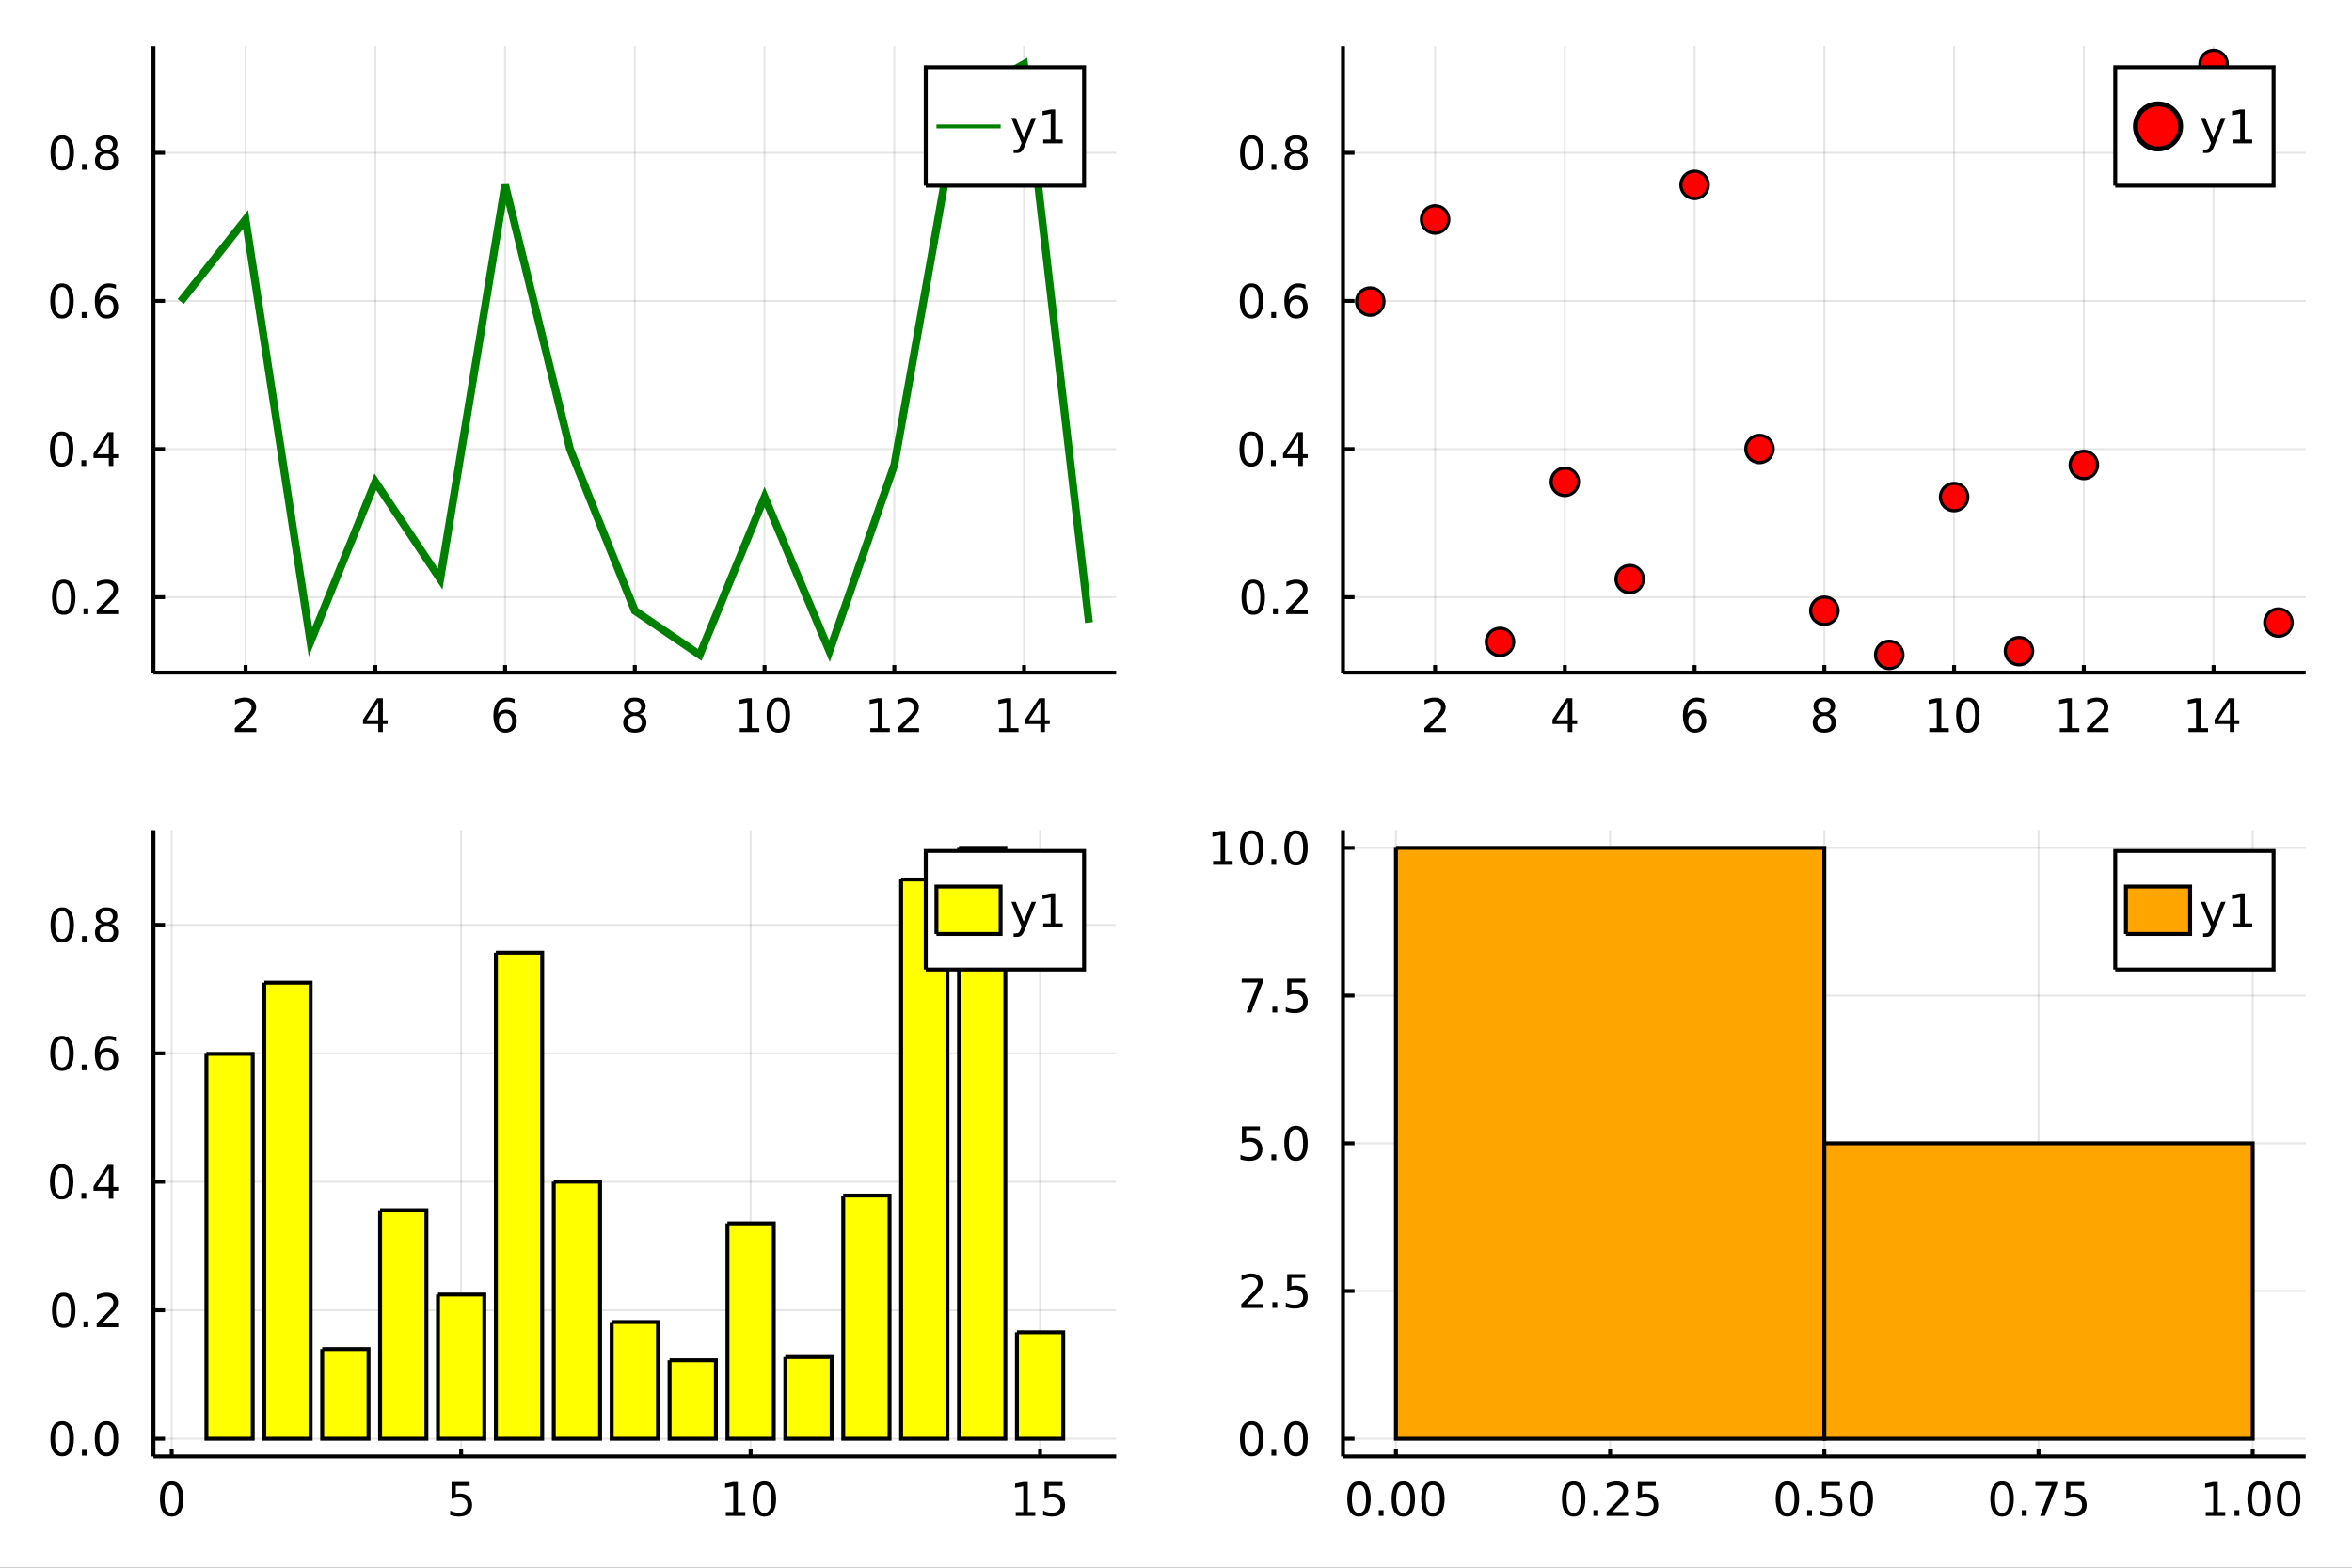 <?xml version="1.0" encoding="utf-8"?>
<svg xmlns="http://www.w3.org/2000/svg" xmlns:xlink="http://www.w3.org/1999/xlink" width="600" height="400" viewBox="0 0 2400 1600">
<rect x="0" y="0" width="2400" height="1600" fill="#333333" stroke="none"/>
<defs>
  <clipPath id="clip210">
    <rect x="0" y="0" width="2400" height="1600"/>
  </clipPath>
</defs>
<path clip-path="url(#clip210)" d="
M0 1600 L2400 1600 L2400 0 L0 0  Z
  " fill="#ffffff" fill-rule="evenodd" fill-opacity="1"/>
<defs>
  <clipPath id="clip211">
    <rect x="480" y="0" width="1681" height="1600"/>
  </clipPath>
</defs>
<path clip-path="url(#clip210)" d="
M156.598 686.448 L1138.96 686.448 L1138.96 47.244 L156.598 47.244  Z
  " fill="#ffffff" fill-rule="evenodd" fill-opacity="1"/>
<defs>
  <clipPath id="clip212">
    <rect x="156" y="47" width="983" height="640"/>
  </clipPath>
</defs>
<polyline clip-path="url(#clip212)" style="stroke:#000000; stroke-width:2; stroke-opacity:0.1; fill:none" points="
  250.598,686.448 250.598,47.244 
  "/>
<polyline clip-path="url(#clip212)" style="stroke:#000000; stroke-width:2; stroke-opacity:0.1; fill:none" points="
  382.992,686.448 382.992,47.244 
  "/>
<polyline clip-path="url(#clip212)" style="stroke:#000000; stroke-width:2; stroke-opacity:0.1; fill:none" points="
  515.385,686.448 515.385,47.244 
  "/>
<polyline clip-path="url(#clip212)" style="stroke:#000000; stroke-width:2; stroke-opacity:0.1; fill:none" points="
  647.779,686.448 647.779,47.244 
  "/>
<polyline clip-path="url(#clip212)" style="stroke:#000000; stroke-width:2; stroke-opacity:0.1; fill:none" points="
  780.173,686.448 780.173,47.244 
  "/>
<polyline clip-path="url(#clip212)" style="stroke:#000000; stroke-width:2; stroke-opacity:0.1; fill:none" points="
  912.566,686.448 912.566,47.244 
  "/>
<polyline clip-path="url(#clip212)" style="stroke:#000000; stroke-width:2; stroke-opacity:0.1; fill:none" points="
  1044.96,686.448 1044.96,47.244 
  "/>
<polyline clip-path="url(#clip210)" style="stroke:#000000; stroke-width:4; stroke-opacity:1; fill:none" points="
  156.598,686.448 1138.96,686.448 
  "/>
<polyline clip-path="url(#clip210)" style="stroke:#000000; stroke-width:4; stroke-opacity:1; fill:none" points="
  250.598,686.448 250.598,678.777 
  "/>
<polyline clip-path="url(#clip210)" style="stroke:#000000; stroke-width:4; stroke-opacity:1; fill:none" points="
  382.992,686.448 382.992,678.777 
  "/>
<polyline clip-path="url(#clip210)" style="stroke:#000000; stroke-width:4; stroke-opacity:1; fill:none" points="
  515.385,686.448 515.385,678.777 
  "/>
<polyline clip-path="url(#clip210)" style="stroke:#000000; stroke-width:4; stroke-opacity:1; fill:none" points="
  647.779,686.448 647.779,678.777 
  "/>
<polyline clip-path="url(#clip210)" style="stroke:#000000; stroke-width:4; stroke-opacity:1; fill:none" points="
  780.173,686.448 780.173,678.777 
  "/>
<polyline clip-path="url(#clip210)" style="stroke:#000000; stroke-width:4; stroke-opacity:1; fill:none" points="
  912.566,686.448 912.566,678.777 
  "/>
<polyline clip-path="url(#clip210)" style="stroke:#000000; stroke-width:4; stroke-opacity:1; fill:none" points="
  1044.96,686.448 1044.96,678.777 
  "/>
<path clip-path="url(#clip210)" d="M 0 0 M245.251 743.185 L261.57 743.185 L261.57 747.12 L239.626 747.12 L239.626 743.185 Q242.288 740.43 246.871 735.8 Q251.477 731.148 252.658 729.805 Q254.903 727.282 255.783 725.546 Q256.686 723.787 256.686 722.097 Q256.686 719.342 254.741 717.606 Q252.82 715.87 249.718 715.87 Q247.519 715.87 245.065 716.634 Q242.635 717.398 239.857 718.949 L239.857 714.227 Q242.681 713.092 245.135 712.514 Q247.589 711.935 249.626 711.935 Q254.996 711.935 258.19 714.62 Q261.385 717.305 261.385 721.796 Q261.385 723.926 260.575 725.847 Q259.788 727.745 257.681 730.338 Q257.102 731.009 254.001 734.226 Q250.899 737.421 245.251 743.185 Z" fill="#000000" fill-rule="evenodd" fill-opacity="1" /><path clip-path="url(#clip210)" d="M 0 0 M386.001 716.634 L374.195 735.083 L386.001 735.083 L386.001 716.634 M384.774 712.56 L390.654 712.56 L390.654 735.083 L395.584 735.083 L395.584 738.972 L390.654 738.972 L390.654 747.12 L386.001 747.12 L386.001 738.972 L370.399 738.972 L370.399 734.458 L384.774 712.56 Z" fill="#000000" fill-rule="evenodd" fill-opacity="1" /><path clip-path="url(#clip210)" d="M 0 0 M515.79 727.976 Q512.642 727.976 510.79 730.129 Q508.962 732.282 508.962 736.032 Q508.962 739.759 510.79 741.935 Q512.642 744.087 515.79 744.087 Q518.938 744.087 520.767 741.935 Q522.619 739.759 522.619 736.032 Q522.619 732.282 520.767 730.129 Q518.938 727.976 515.79 727.976 M525.073 713.324 L525.073 717.583 Q523.313 716.75 521.508 716.31 Q519.725 715.87 517.966 715.87 Q513.337 715.87 510.883 718.995 Q508.452 722.12 508.105 728.439 Q509.471 726.426 511.531 725.361 Q513.591 724.273 516.068 724.273 Q521.276 724.273 524.286 727.444 Q527.318 730.592 527.318 736.032 Q527.318 741.356 524.17 744.574 Q521.022 747.791 515.79 747.791 Q509.795 747.791 506.624 743.208 Q503.452 738.601 503.452 729.875 Q503.452 721.68 507.341 716.819 Q511.23 711.935 517.781 711.935 Q519.54 711.935 521.323 712.282 Q523.128 712.629 525.073 713.324 Z" fill="#000000" fill-rule="evenodd" fill-opacity="1" /><path clip-path="url(#clip210)" d="M 0 0 M647.779 730.708 Q644.446 730.708 642.524 732.49 Q640.626 734.273 640.626 737.398 Q640.626 740.523 642.524 742.305 Q644.446 744.087 647.779 744.087 Q651.112 744.087 653.034 742.305 Q654.955 740.5 654.955 737.398 Q654.955 734.273 653.034 732.49 Q651.135 730.708 647.779 730.708 M643.103 728.717 Q640.094 727.976 638.404 725.916 Q636.737 723.856 636.737 720.893 Q636.737 716.75 639.677 714.342 Q642.64 711.935 647.779 711.935 Q652.941 711.935 655.881 714.342 Q658.821 716.75 658.821 720.893 Q658.821 723.856 657.131 725.916 Q655.464 727.976 652.478 728.717 Q655.858 729.504 657.733 731.796 Q659.631 734.088 659.631 737.398 Q659.631 742.421 656.552 745.106 Q653.497 747.791 647.779 747.791 Q642.061 747.791 638.983 745.106 Q635.927 742.421 635.927 737.398 Q635.927 734.088 637.825 731.796 Q639.723 729.504 643.103 728.717 M641.39 721.333 Q641.39 724.018 643.057 725.523 Q644.747 727.027 647.779 727.027 Q650.788 727.027 652.478 725.523 Q654.191 724.018 654.191 721.333 Q654.191 718.648 652.478 717.143 Q650.788 715.639 647.779 715.639 Q644.747 715.639 643.057 717.143 Q641.39 718.648 641.39 721.333 Z" fill="#000000" fill-rule="evenodd" fill-opacity="1" /><path clip-path="url(#clip210)" d="M 0 0 M754.86 743.185 L762.499 743.185 L762.499 716.819 L754.189 718.486 L754.189 714.227 L762.453 712.56 L767.129 712.56 L767.129 743.185 L774.768 743.185 L774.768 747.12 L754.86 747.12 L754.86 743.185 Z" fill="#000000" fill-rule="evenodd" fill-opacity="1" /><path clip-path="url(#clip210)" d="M 0 0 M794.212 715.639 Q790.601 715.639 788.772 719.203 Q786.967 722.745 786.967 729.875 Q786.967 736.981 788.772 740.546 Q790.601 744.087 794.212 744.087 Q797.846 744.087 799.652 740.546 Q801.48 736.981 801.48 729.875 Q801.48 722.745 799.652 719.203 Q797.846 715.639 794.212 715.639 M794.212 711.935 Q800.022 711.935 803.078 716.541 Q806.156 721.125 806.156 729.875 Q806.156 738.601 803.078 743.208 Q800.022 747.791 794.212 747.791 Q788.402 747.791 785.323 743.208 Q782.268 738.601 782.268 729.875 Q782.268 721.125 785.323 716.541 Q788.402 711.935 794.212 711.935 Z" fill="#000000" fill-rule="evenodd" fill-opacity="1" /><path clip-path="url(#clip210)" d="M 0 0 M888.053 743.185 L895.692 743.185 L895.692 716.819 L887.381 718.486 L887.381 714.227 L895.645 712.56 L900.321 712.56 L900.321 743.185 L907.96 743.185 L907.96 747.12 L888.053 747.12 L888.053 743.185 Z" fill="#000000" fill-rule="evenodd" fill-opacity="1" /><path clip-path="url(#clip210)" d="M 0 0 M921.432 743.185 L937.751 743.185 L937.751 747.12 L915.807 747.12 L915.807 743.185 Q918.469 740.43 923.052 735.8 Q927.659 731.148 928.839 729.805 Q931.085 727.282 931.964 725.546 Q932.867 723.787 932.867 722.097 Q932.867 719.342 930.923 717.606 Q929.002 715.87 925.9 715.87 Q923.701 715.87 921.247 716.634 Q918.816 717.398 916.039 718.949 L916.039 714.227 Q918.863 713.092 921.316 712.514 Q923.77 711.935 925.807 711.935 Q931.177 711.935 934.372 714.62 Q937.566 717.305 937.566 721.796 Q937.566 723.926 936.756 725.847 Q935.969 727.745 933.863 730.338 Q933.284 731.009 930.182 734.226 Q927.08 737.421 921.432 743.185 Z" fill="#000000" fill-rule="evenodd" fill-opacity="1" /><path clip-path="url(#clip210)" d="M 0 0 M1019.4 743.185 L1027.04 743.185 L1027.04 716.819 L1018.73 718.486 L1018.73 714.227 L1027 712.56 L1031.67 712.56 L1031.67 743.185 L1039.31 743.185 L1039.31 747.12 L1019.4 747.12 L1019.4 743.185 Z" fill="#000000" fill-rule="evenodd" fill-opacity="1" /><path clip-path="url(#clip210)" d="M 0 0 M1061.6 716.634 L1049.8 735.083 L1061.6 735.083 L1061.6 716.634 M1060.38 712.56 L1066.26 712.56 L1066.26 735.083 L1071.19 735.083 L1071.19 738.972 L1066.26 738.972 L1066.26 747.12 L1061.6 747.12 L1061.6 738.972 L1046 738.972 L1046 734.458 L1060.38 712.56 Z" fill="#000000" fill-rule="evenodd" fill-opacity="1" /><polyline clip-path="url(#clip212)" style="stroke:#000000; stroke-width:2; stroke-opacity:0.1; fill:none" points="
  156.598,609.485 1138.96,609.485 
  "/>
<polyline clip-path="url(#clip212)" style="stroke:#000000; stroke-width:2; stroke-opacity:0.1; fill:none" points="
  156.598,458.319 1138.96,458.319 
  "/>
<polyline clip-path="url(#clip212)" style="stroke:#000000; stroke-width:2; stroke-opacity:0.1; fill:none" points="
  156.598,307.152 1138.96,307.152 
  "/>
<polyline clip-path="url(#clip212)" style="stroke:#000000; stroke-width:2; stroke-opacity:0.1; fill:none" points="
  156.598,155.985 1138.96,155.985 
  "/>
<polyline clip-path="url(#clip210)" style="stroke:#000000; stroke-width:4; stroke-opacity:1; fill:none" points="
  156.598,686.448 156.598,47.244 
  "/>
<polyline clip-path="url(#clip210)" style="stroke:#000000; stroke-width:4; stroke-opacity:1; fill:none" points="
  156.598,609.485 168.387,609.485 
  "/>
<polyline clip-path="url(#clip210)" style="stroke:#000000; stroke-width:4; stroke-opacity:1; fill:none" points="
  156.598,458.319 168.387,458.319 
  "/>
<polyline clip-path="url(#clip210)" style="stroke:#000000; stroke-width:4; stroke-opacity:1; fill:none" points="
  156.598,307.152 168.387,307.152 
  "/>
<polyline clip-path="url(#clip210)" style="stroke:#000000; stroke-width:4; stroke-opacity:1; fill:none" points="
  156.598,155.985 168.387,155.985 
  "/>
<path clip-path="url(#clip210)" d="M 0 0 M65.02 595.284 Q61.409 595.284 59.58 598.849 Q57.775 602.391 57.775 609.52 Q57.775 616.627 59.58 620.191 Q61.409 623.733 65.02 623.733 Q68.654 623.733 70.46 620.191 Q72.288 616.627 72.288 609.52 Q72.288 602.391 70.46 598.849 Q68.654 595.284 65.02 595.284 M65.02 591.58 Q70.83 591.58 73.885 596.187 Q76.964 600.77 76.964 609.52 Q76.964 618.247 73.885 622.853 Q70.83 627.437 65.02 627.437 Q59.21 627.437 56.131 622.853 Q53.075 618.247 53.075 609.52 Q53.075 600.77 56.131 596.187 Q59.21 591.58 65.02 591.58 Z" fill="#000000" fill-rule="evenodd" fill-opacity="1" /><path clip-path="url(#clip210)" d="M 0 0 M85.182 620.886 L90.066 620.886 L90.066 626.765 L85.182 626.765 L85.182 620.886 Z" fill="#000000" fill-rule="evenodd" fill-opacity="1" /><path clip-path="url(#clip210)" d="M 0 0 M104.279 622.83 L120.598 622.83 L120.598 626.765 L98.654 626.765 L98.654 622.83 Q101.316 620.076 105.899 615.446 Q110.506 610.793 111.686 609.451 Q113.932 606.928 114.811 605.191 Q115.714 603.432 115.714 601.742 Q115.714 598.988 113.77 597.252 Q111.848 595.516 108.746 595.516 Q106.547 595.516 104.094 596.279 Q101.663 597.043 98.885 598.594 L98.885 593.872 Q101.709 592.738 104.163 592.159 Q106.617 591.58 108.654 591.58 Q114.024 591.58 117.219 594.266 Q120.413 596.951 120.413 601.441 Q120.413 603.571 119.603 605.492 Q118.816 607.391 116.709 609.983 Q116.131 610.654 113.029 613.872 Q109.927 617.066 104.279 622.83 Z" fill="#000000" fill-rule="evenodd" fill-opacity="1" /><path clip-path="url(#clip210)" d="M 0 0 M62.937 444.117 Q59.325 444.117 57.497 447.682 Q55.691 451.224 55.691 458.353 Q55.691 465.46 57.497 469.025 Q59.325 472.566 62.937 472.566 Q66.571 472.566 68.376 469.025 Q70.205 465.46 70.205 458.353 Q70.205 451.224 68.376 447.682 Q66.571 444.117 62.937 444.117 M62.937 440.414 Q68.747 440.414 71.802 445.02 Q74.881 449.603 74.881 458.353 Q74.881 467.08 71.802 471.687 Q68.747 476.27 62.937 476.27 Q57.126 476.27 54.048 471.687 Q50.992 467.08 50.992 458.353 Q50.992 449.603 54.048 445.02 Q57.126 440.414 62.937 440.414 Z" fill="#000000" fill-rule="evenodd" fill-opacity="1" /><path clip-path="url(#clip210)" d="M 0 0 M83.098 469.719 L87.983 469.719 L87.983 475.599 L83.098 475.599 L83.098 469.719 Z" fill="#000000" fill-rule="evenodd" fill-opacity="1" /><path clip-path="url(#clip210)" d="M 0 0 M111.015 445.113 L99.21 463.562 L111.015 463.562 L111.015 445.113 M109.788 441.039 L115.668 441.039 L115.668 463.562 L120.598 463.562 L120.598 467.45 L115.668 467.45 L115.668 475.599 L111.015 475.599 L111.015 467.45 L95.413 467.45 L95.413 462.937 L109.788 441.039 Z" fill="#000000" fill-rule="evenodd" fill-opacity="1" /><path clip-path="url(#clip210)" d="M 0 0 M63.261 292.95 Q59.65 292.95 57.821 296.515 Q56.015 300.057 56.015 307.186 Q56.015 314.293 57.821 317.858 Q59.65 321.399 63.261 321.399 Q66.895 321.399 68.7 317.858 Q70.529 314.293 70.529 307.186 Q70.529 300.057 68.7 296.515 Q66.895 292.95 63.261 292.95 M63.261 289.247 Q69.071 289.247 72.126 293.853 Q75.205 298.436 75.205 307.186 Q75.205 315.913 72.126 320.52 Q69.071 325.103 63.261 325.103 Q57.45 325.103 54.372 320.52 Q51.316 315.913 51.316 307.186 Q51.316 298.436 54.372 293.853 Q57.45 289.247 63.261 289.247 Z" fill="#000000" fill-rule="evenodd" fill-opacity="1" /><path clip-path="url(#clip210)" d="M 0 0 M83.422 318.552 L88.307 318.552 L88.307 324.432 L83.422 324.432 L83.422 318.552 Z" fill="#000000" fill-rule="evenodd" fill-opacity="1" /><path clip-path="url(#clip210)" d="M 0 0 M109.071 305.288 Q105.922 305.288 104.071 307.441 Q102.242 309.594 102.242 313.344 Q102.242 317.071 104.071 319.247 Q105.922 321.399 109.071 321.399 Q112.219 321.399 114.047 319.247 Q115.899 317.071 115.899 313.344 Q115.899 309.594 114.047 307.441 Q112.219 305.288 109.071 305.288 M118.353 290.636 L118.353 294.895 Q116.594 294.061 114.788 293.622 Q113.006 293.182 111.246 293.182 Q106.617 293.182 104.163 296.307 Q101.733 299.432 101.385 305.751 Q102.751 303.737 104.811 302.673 Q106.871 301.585 109.348 301.585 Q114.557 301.585 117.566 304.756 Q120.598 307.904 120.598 313.344 Q120.598 318.668 117.45 321.885 Q114.302 325.103 109.071 325.103 Q103.075 325.103 99.904 320.52 Q96.733 315.913 96.733 307.186 Q96.733 298.992 100.621 294.131 Q104.51 289.247 111.061 289.247 Q112.82 289.247 114.603 289.594 Q116.408 289.941 118.353 290.636 Z" fill="#000000" fill-rule="evenodd" fill-opacity="1" /><path clip-path="url(#clip210)" d="M 0 0 M63.515 141.783 Q59.904 141.783 58.075 145.348 Q56.27 148.89 56.27 156.019 Q56.27 163.126 58.075 166.691 Q59.904 170.232 63.515 170.232 Q67.149 170.232 68.955 166.691 Q70.784 163.126 70.784 156.019 Q70.784 148.89 68.955 145.348 Q67.149 141.783 63.515 141.783 M63.515 138.08 Q69.325 138.08 72.381 142.686 Q75.46 147.27 75.46 156.019 Q75.46 164.746 72.381 169.353 Q69.325 173.936 63.515 173.936 Q57.705 173.936 54.626 169.353 Q51.571 164.746 51.571 156.019 Q51.571 147.27 54.626 142.686 Q57.705 138.08 63.515 138.08 Z" fill="#000000" fill-rule="evenodd" fill-opacity="1" /><path clip-path="url(#clip210)" d="M 0 0 M83.677 167.385 L88.561 167.385 L88.561 173.265 L83.677 173.265 L83.677 167.385 Z" fill="#000000" fill-rule="evenodd" fill-opacity="1" /><path clip-path="url(#clip210)" d="M 0 0 M108.746 156.853 Q105.413 156.853 103.492 158.635 Q101.594 160.418 101.594 163.543 Q101.594 166.668 103.492 168.45 Q105.413 170.232 108.746 170.232 Q112.08 170.232 114.001 168.45 Q115.922 166.644 115.922 163.543 Q115.922 160.418 114.001 158.635 Q112.103 156.853 108.746 156.853 M104.071 154.862 Q101.061 154.121 99.371 152.061 Q97.705 150.001 97.705 147.038 Q97.705 142.895 100.645 140.487 Q103.608 138.08 108.746 138.08 Q113.908 138.08 116.848 140.487 Q119.788 142.895 119.788 147.038 Q119.788 150.001 118.098 152.061 Q116.432 154.121 113.445 154.862 Q116.825 155.649 118.7 157.941 Q120.598 160.232 120.598 163.543 Q120.598 168.566 117.52 171.251 Q114.464 173.936 108.746 173.936 Q103.029 173.936 99.95 171.251 Q96.895 168.566 96.895 163.543 Q96.895 160.232 98.793 157.941 Q100.691 155.649 104.071 154.862 M102.358 147.478 Q102.358 150.163 104.024 151.668 Q105.714 153.172 108.746 153.172 Q111.756 153.172 113.445 151.668 Q115.158 150.163 115.158 147.478 Q115.158 144.793 113.445 143.288 Q111.756 141.783 108.746 141.783 Q105.714 141.783 104.024 143.288 Q102.358 144.793 102.358 147.478 Z" fill="#000000" fill-rule="evenodd" fill-opacity="1" /><polyline clip-path="url(#clip212)" style="stroke:#008000; stroke-width:8; stroke-opacity:1; fill:none" points="
  184.401,307.754 250.598,223.966 316.795,655.16 382.992,491.754 449.188,591.009 515.385,188.686 581.582,458.209 647.779,623.33 713.976,668.357 780.173,507.298 
  846.37,664.573 912.566,474.521 978.763,102.603 1044.96,65.335 1111.16,635.389 
  "/>
<path clip-path="url(#clip210)" d="
M944.633 189.511 L1106.21 189.511 L1106.21 68.551 L944.633 68.551  Z
  " fill="#ffffff" fill-rule="evenodd" fill-opacity="1"/>
<polyline clip-path="url(#clip210)" style="stroke:#000000; stroke-width:4; stroke-opacity:1; fill:none" points="
  944.633,189.511 1106.21,189.511 1106.21,68.551 944.633,68.551 944.633,189.511 
  "/>
<polyline clip-path="url(#clip210)" style="stroke:#008000; stroke-width:4; stroke-opacity:1; fill:none" points="
  955.548,129.031 1021.04,129.031 
  "/>
<path clip-path="url(#clip210)" d="M 0 0 M1045.8 148.718 Q1043.99 153.348 1042.28 154.76 Q1040.56 156.172 1037.69 156.172 L1034.29 156.172 L1034.29 152.607 L1036.79 152.607 Q1038.55 152.607 1039.52 151.774 Q1040.5 150.94 1041.68 147.839 L1042.44 145.894 L1031.95 120.385 L1036.47 120.385 L1044.57 140.663 L1052.67 120.385 L1057.19 120.385 L1045.8 148.718 Z" fill="#000000" fill-rule="evenodd" fill-opacity="1" /><path clip-path="url(#clip210)" d="M 0 0 M1064.48 142.376 L1072.12 142.376 L1072.12 116.01 L1063.81 117.677 L1063.81 113.418 L1072.07 111.751 L1076.75 111.751 L1076.75 142.376 L1084.38 142.376 L1084.38 146.311 L1064.48 146.311 L1064.48 142.376 Z" fill="#000000" fill-rule="evenodd" fill-opacity="1" /><path clip-path="url(#clip210)" d="
M1370.39 686.448 L2352.76 686.448 L2352.76 47.244 L1370.39 47.244  Z
  " fill="#ffffff" fill-rule="evenodd" fill-opacity="1"/>
<defs>
  <clipPath id="clip213">
    <rect x="1370" y="47" width="983" height="640"/>
  </clipPath>
</defs>
<polyline clip-path="url(#clip213)" style="stroke:#000000; stroke-width:2; stroke-opacity:0.1; fill:none" points="
  1464.39,686.448 1464.39,47.244 
  "/>
<polyline clip-path="url(#clip213)" style="stroke:#000000; stroke-width:2; stroke-opacity:0.1; fill:none" points="
  1596.79,686.448 1596.79,47.244 
  "/>
<polyline clip-path="url(#clip213)" style="stroke:#000000; stroke-width:2; stroke-opacity:0.1; fill:none" points="
  1729.18,686.448 1729.18,47.244 
  "/>
<polyline clip-path="url(#clip213)" style="stroke:#000000; stroke-width:2; stroke-opacity:0.1; fill:none" points="
  1861.58,686.448 1861.58,47.244 
  "/>
<polyline clip-path="url(#clip213)" style="stroke:#000000; stroke-width:2; stroke-opacity:0.1; fill:none" points="
  1993.97,686.448 1993.97,47.244 
  "/>
<polyline clip-path="url(#clip213)" style="stroke:#000000; stroke-width:2; stroke-opacity:0.1; fill:none" points="
  2126.36,686.448 2126.36,47.244 
  "/>
<polyline clip-path="url(#clip213)" style="stroke:#000000; stroke-width:2; stroke-opacity:0.1; fill:none" points="
  2258.76,686.448 2258.76,47.244 
  "/>
<polyline clip-path="url(#clip210)" style="stroke:#000000; stroke-width:4; stroke-opacity:1; fill:none" points="
  1370.39,686.448 2352.76,686.448 
  "/>
<polyline clip-path="url(#clip210)" style="stroke:#000000; stroke-width:4; stroke-opacity:1; fill:none" points="
  1464.39,686.448 1464.39,678.777 
  "/>
<polyline clip-path="url(#clip210)" style="stroke:#000000; stroke-width:4; stroke-opacity:1; fill:none" points="
  1596.79,686.448 1596.79,678.777 
  "/>
<polyline clip-path="url(#clip210)" style="stroke:#000000; stroke-width:4; stroke-opacity:1; fill:none" points="
  1729.18,686.448 1729.18,678.777 
  "/>
<polyline clip-path="url(#clip210)" style="stroke:#000000; stroke-width:4; stroke-opacity:1; fill:none" points="
  1861.58,686.448 1861.58,678.777 
  "/>
<polyline clip-path="url(#clip210)" style="stroke:#000000; stroke-width:4; stroke-opacity:1; fill:none" points="
  1993.97,686.448 1993.97,678.777 
  "/>
<polyline clip-path="url(#clip210)" style="stroke:#000000; stroke-width:4; stroke-opacity:1; fill:none" points="
  2126.36,686.448 2126.36,678.777 
  "/>
<polyline clip-path="url(#clip210)" style="stroke:#000000; stroke-width:4; stroke-opacity:1; fill:none" points="
  2258.76,686.448 2258.76,678.777 
  "/>
<path clip-path="url(#clip210)" d="M 0 0 M1459.05 743.185 L1475.37 743.185 L1475.37 747.12 L1453.42 747.12 L1453.42 743.185 Q1456.08 740.43 1460.67 735.8 Q1465.27 731.148 1466.45 729.805 Q1468.7 727.282 1469.58 725.546 Q1470.48 723.787 1470.48 722.097 Q1470.48 719.342 1468.54 717.606 Q1466.62 715.87 1463.51 715.87 Q1461.32 715.87 1458.86 716.634 Q1456.43 717.398 1453.65 718.949 L1453.65 714.227 Q1456.48 713.092 1458.93 712.514 Q1461.38 711.935 1463.42 711.935 Q1468.79 711.935 1471.99 714.62 Q1475.18 717.305 1475.18 721.796 Q1475.18 723.926 1474.37 725.847 Q1473.58 727.745 1471.48 730.338 Q1470.9 731.009 1467.8 734.226 Q1464.69 737.421 1459.05 743.185 Z" fill="#000000" fill-rule="evenodd" fill-opacity="1" /><path clip-path="url(#clip210)" d="M 0 0 M1599.8 716.634 L1587.99 735.083 L1599.8 735.083 L1599.8 716.634 M1598.57 712.56 L1604.45 712.56 L1604.45 735.083 L1609.38 735.083 L1609.38 738.972 L1604.45 738.972 L1604.45 747.12 L1599.8 747.12 L1599.8 738.972 L1584.2 738.972 L1584.2 734.458 L1598.57 712.56 Z" fill="#000000" fill-rule="evenodd" fill-opacity="1" /><path clip-path="url(#clip210)" d="M 0 0 M1729.59 727.976 Q1726.44 727.976 1724.59 730.129 Q1722.76 732.282 1722.76 736.032 Q1722.76 739.759 1724.59 741.935 Q1726.44 744.087 1729.59 744.087 Q1732.73 744.087 1734.56 741.935 Q1736.42 739.759 1736.42 736.032 Q1736.42 732.282 1734.56 730.129 Q1732.73 727.976 1729.59 727.976 M1738.87 713.324 L1738.87 717.583 Q1737.11 716.75 1735.3 716.31 Q1733.52 715.87 1731.76 715.87 Q1727.13 715.87 1724.68 718.995 Q1722.25 722.12 1721.9 728.439 Q1723.27 726.426 1725.33 725.361 Q1727.39 724.273 1729.86 724.273 Q1735.07 724.273 1738.08 727.444 Q1741.11 730.592 1741.11 736.032 Q1741.11 741.356 1737.97 744.574 Q1734.82 747.791 1729.59 747.791 Q1723.59 747.791 1720.42 743.208 Q1717.25 738.601 1717.25 729.875 Q1717.25 721.68 1721.14 716.819 Q1725.03 711.935 1731.58 711.935 Q1733.34 711.935 1735.12 712.282 Q1736.92 712.629 1738.87 713.324 Z" fill="#000000" fill-rule="evenodd" fill-opacity="1" /><path clip-path="url(#clip210)" d="M 0 0 M1861.58 730.708 Q1858.24 730.708 1856.32 732.49 Q1854.42 734.273 1854.42 737.398 Q1854.42 740.523 1856.32 742.305 Q1858.24 744.087 1861.58 744.087 Q1864.91 744.087 1866.83 742.305 Q1868.75 740.5 1868.75 737.398 Q1868.75 734.273 1866.83 732.49 Q1864.93 730.708 1861.58 730.708 M1856.9 728.717 Q1853.89 727.976 1852.2 725.916 Q1850.53 723.856 1850.53 720.893 Q1850.53 716.75 1853.47 714.342 Q1856.44 711.935 1861.58 711.935 Q1866.74 711.935 1869.68 714.342 Q1872.62 716.75 1872.62 720.893 Q1872.62 723.856 1870.93 725.916 Q1869.26 727.976 1866.27 728.717 Q1869.65 729.504 1871.53 731.796 Q1873.43 734.088 1873.43 737.398 Q1873.43 742.421 1870.35 745.106 Q1867.29 747.791 1861.58 747.791 Q1855.86 747.791 1852.78 745.106 Q1849.72 742.421 1849.72 737.398 Q1849.72 734.088 1851.62 731.796 Q1853.52 729.504 1856.9 728.717 M1855.19 721.333 Q1855.19 724.018 1856.85 725.523 Q1858.54 727.027 1861.58 727.027 Q1864.58 727.027 1866.27 725.523 Q1867.99 724.018 1867.99 721.333 Q1867.99 718.648 1866.27 717.143 Q1864.58 715.639 1861.58 715.639 Q1858.54 715.639 1856.85 717.143 Q1855.19 718.648 1855.19 721.333 Z" fill="#000000" fill-rule="evenodd" fill-opacity="1" /><path clip-path="url(#clip210)" d="M 0 0 M1968.66 743.185 L1976.3 743.185 L1976.3 716.819 L1967.99 718.486 L1967.99 714.227 L1976.25 712.56 L1980.92 712.56 L1980.92 743.185 L1988.56 743.185 L1988.56 747.12 L1968.66 747.12 L1968.66 743.185 Z" fill="#000000" fill-rule="evenodd" fill-opacity="1" /><path clip-path="url(#clip210)" d="M 0 0 M2008.01 715.639 Q2004.4 715.639 2002.57 719.203 Q2000.76 722.745 2000.76 729.875 Q2000.76 736.981 2002.57 740.546 Q2004.4 744.087 2008.01 744.087 Q2011.64 744.087 2013.45 740.546 Q2015.28 736.981 2015.28 729.875 Q2015.28 722.745 2013.45 719.203 Q2011.64 715.639 2008.01 715.639 M2008.01 711.935 Q2013.82 711.935 2016.87 716.541 Q2019.95 721.125 2019.95 729.875 Q2019.95 738.601 2016.87 743.208 Q2013.82 747.791 2008.01 747.791 Q2002.2 747.791 1999.12 743.208 Q1996.06 738.601 1996.06 729.875 Q1996.06 721.125 1999.12 716.541 Q2002.2 711.935 2008.01 711.935 Z" fill="#000000" fill-rule="evenodd" fill-opacity="1" /><path clip-path="url(#clip210)" d="M 0 0 M2101.85 743.185 L2109.49 743.185 L2109.49 716.819 L2101.18 718.486 L2101.18 714.227 L2109.44 712.56 L2114.12 712.56 L2114.12 743.185 L2121.76 743.185 L2121.76 747.12 L2101.85 747.12 L2101.85 743.185 Z" fill="#000000" fill-rule="evenodd" fill-opacity="1" /><path clip-path="url(#clip210)" d="M 0 0 M2135.23 743.185 L2151.55 743.185 L2151.55 747.12 L2129.6 747.12 L2129.6 743.185 Q2132.27 740.43 2136.85 735.8 Q2141.46 731.148 2142.64 729.805 Q2144.88 727.282 2145.76 725.546 Q2146.66 723.787 2146.66 722.097 Q2146.66 719.342 2144.72 717.606 Q2142.8 715.87 2139.7 715.87 Q2137.5 715.87 2135.04 716.634 Q2132.61 717.398 2129.83 718.949 L2129.83 714.227 Q2132.66 713.092 2135.11 712.514 Q2137.57 711.935 2139.6 711.935 Q2144.97 711.935 2148.17 714.62 Q2151.36 717.305 2151.36 721.796 Q2151.36 723.926 2150.55 725.847 Q2149.77 727.745 2147.66 730.338 Q2147.08 731.009 2143.98 734.226 Q2140.88 737.421 2135.23 743.185 Z" fill="#000000" fill-rule="evenodd" fill-opacity="1" /><path clip-path="url(#clip210)" d="M 0 0 M2233.2 743.185 L2240.84 743.185 L2240.84 716.819 L2232.53 718.486 L2232.53 714.227 L2240.79 712.56 L2245.47 712.56 L2245.47 743.185 L2253.11 743.185 L2253.11 747.12 L2233.2 747.12 L2233.2 743.185 Z" fill="#000000" fill-rule="evenodd" fill-opacity="1" /><path clip-path="url(#clip210)" d="M 0 0 M2275.4 716.634 L2263.59 735.083 L2275.4 735.083 L2275.4 716.634 M2274.17 712.56 L2280.05 712.56 L2280.05 735.083 L2284.98 735.083 L2284.98 738.972 L2280.05 738.972 L2280.05 747.12 L2275.4 747.12 L2275.4 738.972 L2259.8 738.972 L2259.8 734.458 L2274.17 712.56 Z" fill="#000000" fill-rule="evenodd" fill-opacity="1" /><polyline clip-path="url(#clip213)" style="stroke:#000000; stroke-width:2; stroke-opacity:0.1; fill:none" points="
  1370.39,609.485 2352.76,609.485 
  "/>
<polyline clip-path="url(#clip213)" style="stroke:#000000; stroke-width:2; stroke-opacity:0.1; fill:none" points="
  1370.39,458.319 2352.76,458.319 
  "/>
<polyline clip-path="url(#clip213)" style="stroke:#000000; stroke-width:2; stroke-opacity:0.1; fill:none" points="
  1370.39,307.152 2352.76,307.152 
  "/>
<polyline clip-path="url(#clip213)" style="stroke:#000000; stroke-width:2; stroke-opacity:0.1; fill:none" points="
  1370.39,155.985 2352.76,155.985 
  "/>
<polyline clip-path="url(#clip210)" style="stroke:#000000; stroke-width:4; stroke-opacity:1; fill:none" points="
  1370.39,686.448 1370.39,47.244 
  "/>
<polyline clip-path="url(#clip210)" style="stroke:#000000; stroke-width:4; stroke-opacity:1; fill:none" points="
  1370.39,609.485 1382.18,609.485 
  "/>
<polyline clip-path="url(#clip210)" style="stroke:#000000; stroke-width:4; stroke-opacity:1; fill:none" points="
  1370.39,458.319 1382.18,458.319 
  "/>
<polyline clip-path="url(#clip210)" style="stroke:#000000; stroke-width:4; stroke-opacity:1; fill:none" points="
  1370.39,307.152 1382.18,307.152 
  "/>
<polyline clip-path="url(#clip210)" style="stroke:#000000; stroke-width:4; stroke-opacity:1; fill:none" points="
  1370.39,155.985 1382.18,155.985 
  "/>
<path clip-path="url(#clip210)" d="M 0 0 M1278.82 595.284 Q1275.2 595.284 1273.38 598.849 Q1271.57 602.391 1271.57 609.52 Q1271.57 616.627 1273.38 620.191 Q1275.2 623.733 1278.82 623.733 Q1282.45 623.733 1284.26 620.191 Q1286.08 616.627 1286.08 609.52 Q1286.08 602.391 1284.26 598.849 Q1282.45 595.284 1278.82 595.284 M1278.82 591.58 Q1284.63 591.58 1287.68 596.187 Q1290.76 600.77 1290.76 609.52 Q1290.76 618.247 1287.68 622.853 Q1284.63 627.437 1278.82 627.437 Q1273.01 627.437 1269.93 622.853 Q1266.87 618.247 1266.87 609.52 Q1266.87 600.77 1269.93 596.187 Q1273.01 591.58 1278.82 591.58 Z" fill="#000000" fill-rule="evenodd" fill-opacity="1" /><path clip-path="url(#clip210)" d="M 0 0 M1298.98 620.886 L1303.86 620.886 L1303.86 626.765 L1298.98 626.765 L1298.98 620.886 Z" fill="#000000" fill-rule="evenodd" fill-opacity="1" /><path clip-path="url(#clip210)" d="M 0 0 M1318.08 622.83 L1334.39 622.83 L1334.39 626.765 L1312.45 626.765 L1312.45 622.83 Q1315.11 620.076 1319.7 615.446 Q1324.3 610.793 1325.48 609.451 Q1327.73 606.928 1328.61 605.191 Q1329.51 603.432 1329.51 601.742 Q1329.51 598.988 1327.57 597.252 Q1325.64 595.516 1322.54 595.516 Q1320.34 595.516 1317.89 596.279 Q1315.46 597.043 1312.68 598.594 L1312.68 593.872 Q1315.51 592.738 1317.96 592.159 Q1320.41 591.58 1322.45 591.58 Q1327.82 591.58 1331.01 594.266 Q1334.21 596.951 1334.21 601.441 Q1334.21 603.571 1333.4 605.492 Q1332.61 607.391 1330.51 609.983 Q1329.93 610.654 1326.83 613.872 Q1323.72 617.066 1318.08 622.83 Z" fill="#000000" fill-rule="evenodd" fill-opacity="1" /><path clip-path="url(#clip210)" d="M 0 0 M1276.73 444.117 Q1273.12 444.117 1271.29 447.682 Q1269.49 451.224 1269.49 458.353 Q1269.49 465.46 1271.29 469.025 Q1273.12 472.566 1276.73 472.566 Q1280.37 472.566 1282.17 469.025 Q1284 465.46 1284 458.353 Q1284 451.224 1282.17 447.682 Q1280.37 444.117 1276.73 444.117 M1276.73 440.414 Q1282.54 440.414 1285.6 445.02 Q1288.68 449.603 1288.68 458.353 Q1288.68 467.08 1285.6 471.687 Q1282.54 476.27 1276.73 476.27 Q1270.92 476.27 1267.84 471.687 Q1264.79 467.08 1264.79 458.353 Q1264.79 449.603 1267.84 445.02 Q1270.92 440.414 1276.73 440.414 Z" fill="#000000" fill-rule="evenodd" fill-opacity="1" /><path clip-path="url(#clip210)" d="M 0 0 M1296.89 469.719 L1301.78 469.719 L1301.78 475.599 L1296.89 475.599 L1296.89 469.719 Z" fill="#000000" fill-rule="evenodd" fill-opacity="1" /><path clip-path="url(#clip210)" d="M 0 0 M1324.81 445.113 L1313.01 463.562 L1324.81 463.562 L1324.81 445.113 M1323.58 441.039 L1329.46 441.039 L1329.46 463.562 L1334.39 463.562 L1334.39 467.45 L1329.46 467.45 L1329.46 475.599 L1324.81 475.599 L1324.81 467.45 L1309.21 467.45 L1309.21 462.937 L1323.58 441.039 Z" fill="#000000" fill-rule="evenodd" fill-opacity="1" /><path clip-path="url(#clip210)" d="M 0 0 M1277.06 292.95 Q1273.45 292.95 1271.62 296.515 Q1269.81 300.057 1269.81 307.186 Q1269.81 314.293 1271.62 317.858 Q1273.45 321.399 1277.06 321.399 Q1280.69 321.399 1282.5 317.858 Q1284.33 314.293 1284.33 307.186 Q1284.33 300.057 1282.5 296.515 Q1280.69 292.95 1277.06 292.95 M1277.06 289.247 Q1282.87 289.247 1285.92 293.853 Q1289 298.436 1289 307.186 Q1289 315.913 1285.92 320.52 Q1282.87 325.103 1277.06 325.103 Q1271.25 325.103 1268.17 320.52 Q1265.11 315.913 1265.11 307.186 Q1265.11 298.436 1268.17 293.853 Q1271.25 289.247 1277.06 289.247 Z" fill="#000000" fill-rule="evenodd" fill-opacity="1" /><path clip-path="url(#clip210)" d="M 0 0 M1297.22 318.552 L1302.1 318.552 L1302.1 324.432 L1297.22 324.432 L1297.22 318.552 Z" fill="#000000" fill-rule="evenodd" fill-opacity="1" /><path clip-path="url(#clip210)" d="M 0 0 M1322.87 305.288 Q1319.72 305.288 1317.87 307.441 Q1316.04 309.594 1316.04 313.344 Q1316.04 317.071 1317.87 319.247 Q1319.72 321.399 1322.87 321.399 Q1326.01 321.399 1327.84 319.247 Q1329.7 317.071 1329.7 313.344 Q1329.7 309.594 1327.84 307.441 Q1326.01 305.288 1322.87 305.288 M1332.15 290.636 L1332.15 294.895 Q1330.39 294.061 1328.58 293.622 Q1326.8 293.182 1325.04 293.182 Q1320.41 293.182 1317.96 296.307 Q1315.53 299.432 1315.18 305.751 Q1316.55 303.737 1318.61 302.673 Q1320.67 301.585 1323.14 301.585 Q1328.35 301.585 1331.36 304.756 Q1334.39 307.904 1334.39 313.344 Q1334.39 318.668 1331.25 321.885 Q1328.1 325.103 1322.87 325.103 Q1316.87 325.103 1313.7 320.52 Q1310.53 315.913 1310.53 307.186 Q1310.53 298.992 1314.42 294.131 Q1318.31 289.247 1324.86 289.247 Q1326.62 289.247 1328.4 289.594 Q1330.2 289.941 1332.15 290.636 Z" fill="#000000" fill-rule="evenodd" fill-opacity="1" /><path clip-path="url(#clip210)" d="M 0 0 M1277.31 141.783 Q1273.7 141.783 1271.87 145.348 Q1270.07 148.89 1270.07 156.019 Q1270.07 163.126 1271.87 166.691 Q1273.7 170.232 1277.31 170.232 Q1280.95 170.232 1282.75 166.691 Q1284.58 163.126 1284.58 156.019 Q1284.58 148.89 1282.75 145.348 Q1280.95 141.783 1277.31 141.783 M1277.31 138.08 Q1283.12 138.08 1286.18 142.686 Q1289.26 147.27 1289.26 156.019 Q1289.26 164.746 1286.18 169.353 Q1283.12 173.936 1277.31 173.936 Q1271.5 173.936 1268.42 169.353 Q1265.37 164.746 1265.37 156.019 Q1265.37 147.27 1268.42 142.686 Q1271.5 138.08 1277.31 138.08 Z" fill="#000000" fill-rule="evenodd" fill-opacity="1" /><path clip-path="url(#clip210)" d="M 0 0 M1297.47 167.385 L1302.36 167.385 L1302.36 173.265 L1297.47 173.265 L1297.47 167.385 Z" fill="#000000" fill-rule="evenodd" fill-opacity="1" /><path clip-path="url(#clip210)" d="M 0 0 M1322.54 156.853 Q1319.21 156.853 1317.29 158.635 Q1315.39 160.418 1315.39 163.543 Q1315.39 166.668 1317.29 168.45 Q1319.21 170.232 1322.54 170.232 Q1325.88 170.232 1327.8 168.45 Q1329.72 166.644 1329.72 163.543 Q1329.72 160.418 1327.8 158.635 Q1325.9 156.853 1322.54 156.853 M1317.87 154.862 Q1314.86 154.121 1313.17 152.061 Q1311.5 150.001 1311.5 147.038 Q1311.5 142.895 1314.44 140.487 Q1317.4 138.08 1322.54 138.08 Q1327.7 138.08 1330.64 140.487 Q1333.58 142.895 1333.58 147.038 Q1333.58 150.001 1331.89 152.061 Q1330.23 154.121 1327.24 154.862 Q1330.62 155.649 1332.5 157.941 Q1334.39 160.232 1334.39 163.543 Q1334.39 168.566 1331.32 171.251 Q1328.26 173.936 1322.54 173.936 Q1316.83 173.936 1313.75 171.251 Q1310.69 168.566 1310.69 163.543 Q1310.69 160.232 1312.59 157.941 Q1314.49 155.649 1317.87 154.862 M1316.15 147.478 Q1316.15 150.163 1317.82 151.668 Q1319.51 153.172 1322.54 153.172 Q1325.55 153.172 1327.24 151.668 Q1328.95 150.163 1328.95 147.478 Q1328.95 144.793 1327.24 143.288 Q1325.55 141.783 1322.54 141.783 Q1319.51 141.783 1317.82 143.288 Q1316.15 144.793 1316.15 147.478 Z" fill="#000000" fill-rule="evenodd" fill-opacity="1" /><circle clip-path="url(#clip213)" cx="1398.2" cy="307.754" r="14" fill="#ff0000" fill-rule="evenodd" fill-opacity="1" stroke="#000000" stroke-opacity="1" stroke-width="3.2"/>
<circle clip-path="url(#clip213)" cx="1464.39" cy="223.966" r="14" fill="#ff0000" fill-rule="evenodd" fill-opacity="1" stroke="#000000" stroke-opacity="1" stroke-width="3.2"/>
<circle clip-path="url(#clip213)" cx="1530.59" cy="655.16" r="14" fill="#ff0000" fill-rule="evenodd" fill-opacity="1" stroke="#000000" stroke-opacity="1" stroke-width="3.2"/>
<circle clip-path="url(#clip213)" cx="1596.79" cy="491.754" r="14" fill="#ff0000" fill-rule="evenodd" fill-opacity="1" stroke="#000000" stroke-opacity="1" stroke-width="3.2"/>
<circle clip-path="url(#clip213)" cx="1662.98" cy="591.009" r="14" fill="#ff0000" fill-rule="evenodd" fill-opacity="1" stroke="#000000" stroke-opacity="1" stroke-width="3.2"/>
<circle clip-path="url(#clip213)" cx="1729.18" cy="188.686" r="14" fill="#ff0000" fill-rule="evenodd" fill-opacity="1" stroke="#000000" stroke-opacity="1" stroke-width="3.2"/>
<circle clip-path="url(#clip213)" cx="1795.38" cy="458.209" r="14" fill="#ff0000" fill-rule="evenodd" fill-opacity="1" stroke="#000000" stroke-opacity="1" stroke-width="3.2"/>
<circle clip-path="url(#clip213)" cx="1861.58" cy="623.33" r="14" fill="#ff0000" fill-rule="evenodd" fill-opacity="1" stroke="#000000" stroke-opacity="1" stroke-width="3.2"/>
<circle clip-path="url(#clip213)" cx="1927.77" cy="668.357" r="14" fill="#ff0000" fill-rule="evenodd" fill-opacity="1" stroke="#000000" stroke-opacity="1" stroke-width="3.2"/>
<circle clip-path="url(#clip213)" cx="1993.97" cy="507.298" r="14" fill="#ff0000" fill-rule="evenodd" fill-opacity="1" stroke="#000000" stroke-opacity="1" stroke-width="3.2"/>
<circle clip-path="url(#clip213)" cx="2060.17" cy="664.573" r="14" fill="#ff0000" fill-rule="evenodd" fill-opacity="1" stroke="#000000" stroke-opacity="1" stroke-width="3.2"/>
<circle clip-path="url(#clip213)" cx="2126.36" cy="474.521" r="14" fill="#ff0000" fill-rule="evenodd" fill-opacity="1" stroke="#000000" stroke-opacity="1" stroke-width="3.2"/>
<circle clip-path="url(#clip213)" cx="2192.56" cy="102.603" r="14" fill="#ff0000" fill-rule="evenodd" fill-opacity="1" stroke="#000000" stroke-opacity="1" stroke-width="3.2"/>
<circle clip-path="url(#clip213)" cx="2258.76" cy="65.335" r="14" fill="#ff0000" fill-rule="evenodd" fill-opacity="1" stroke="#000000" stroke-opacity="1" stroke-width="3.2"/>
<circle clip-path="url(#clip213)" cx="2324.95" cy="635.389" r="14" fill="#ff0000" fill-rule="evenodd" fill-opacity="1" stroke="#000000" stroke-opacity="1" stroke-width="3.2"/>
<path clip-path="url(#clip210)" d="
M2158.43 189.511 L2320.01 189.511 L2320.01 68.551 L2158.43 68.551  Z
  " fill="#ffffff" fill-rule="evenodd" fill-opacity="1"/>
<polyline clip-path="url(#clip210)" style="stroke:#000000; stroke-width:4; stroke-opacity:1; fill:none" points="
  2158.43,189.511 2320.01,189.511 2320.01,68.551 2158.43,68.551 2158.43,189.511 
  "/>
<circle clip-path="url(#clip210)" cx="2202.09" cy="129.031" r="23" fill="#ff0000" fill-rule="evenodd" fill-opacity="1" stroke="#000000" stroke-opacity="1" stroke-width="5.12"/>
<path clip-path="url(#clip210)" d="M 0 0 M2259.59 148.718 Q2257.79 153.348 2256.07 154.76 Q2254.36 156.172 2251.49 156.172 L2248.09 156.172 L2248.09 152.607 L2250.59 152.607 Q2252.35 152.607 2253.32 151.774 Q2254.29 150.94 2255.47 147.839 L2256.24 145.894 L2245.75 120.385 L2250.26 120.385 L2258.37 140.663 L2266.47 120.385 L2270.98 120.385 L2259.59 148.718 Z" fill="#000000" fill-rule="evenodd" fill-opacity="1" /><path clip-path="url(#clip210)" d="M 0 0 M2278.27 142.376 L2285.91 142.376 L2285.91 116.01 L2277.6 117.677 L2277.6 113.418 L2285.87 111.751 L2290.54 111.751 L2290.54 142.376 L2298.18 142.376 L2298.18 146.311 L2278.27 146.311 L2278.27 142.376 Z" fill="#000000" fill-rule="evenodd" fill-opacity="1" /><path clip-path="url(#clip210)" d="
M156.598 1486.45 L1138.96 1486.45 L1138.96 847.244 L156.598 847.244  Z
  " fill="#ffffff" fill-rule="evenodd" fill-opacity="1"/>
<defs>
  <clipPath id="clip214">
    <rect x="156" y="847" width="983" height="640"/>
  </clipPath>
</defs>
<polyline clip-path="url(#clip214)" style="stroke:#000000; stroke-width:2; stroke-opacity:0.1; fill:none" points="
  175.185,1486.45 175.185,847.244 
  "/>
<polyline clip-path="url(#clip214)" style="stroke:#000000; stroke-width:2; stroke-opacity:0.1; fill:none" points="
  470.556,1486.45 470.556,847.244 
  "/>
<polyline clip-path="url(#clip214)" style="stroke:#000000; stroke-width:2; stroke-opacity:0.1; fill:none" points="
  765.927,1486.45 765.927,847.244 
  "/>
<polyline clip-path="url(#clip214)" style="stroke:#000000; stroke-width:2; stroke-opacity:0.1; fill:none" points="
  1061.3,1486.45 1061.3,847.244 
  "/>
<polyline clip-path="url(#clip210)" style="stroke:#000000; stroke-width:4; stroke-opacity:1; fill:none" points="
  156.598,1486.45 1138.96,1486.45 
  "/>
<polyline clip-path="url(#clip210)" style="stroke:#000000; stroke-width:4; stroke-opacity:1; fill:none" points="
  175.185,1486.45 175.185,1478.78 
  "/>
<polyline clip-path="url(#clip210)" style="stroke:#000000; stroke-width:4; stroke-opacity:1; fill:none" points="
  470.556,1486.45 470.556,1478.78 
  "/>
<polyline clip-path="url(#clip210)" style="stroke:#000000; stroke-width:4; stroke-opacity:1; fill:none" points="
  765.927,1486.45 765.927,1478.78 
  "/>
<polyline clip-path="url(#clip210)" style="stroke:#000000; stroke-width:4; stroke-opacity:1; fill:none" points="
  1061.3,1486.45 1061.3,1478.78 
  "/>
<path clip-path="url(#clip210)" d="M 0 0 M175.185 1515.64 Q171.574 1515.64 169.746 1519.2 Q167.94 1522.75 167.94 1529.87 Q167.94 1536.98 169.746 1540.55 Q171.574 1544.09 175.185 1544.09 Q178.82 1544.09 180.625 1540.55 Q182.454 1536.98 182.454 1529.87 Q182.454 1522.75 180.625 1519.2 Q178.82 1515.64 175.185 1515.64 M175.185 1511.93 Q180.995 1511.93 184.051 1516.54 Q187.13 1521.12 187.13 1529.87 Q187.13 1538.6 184.051 1543.21 Q180.995 1547.79 175.185 1547.79 Q169.375 1547.79 166.297 1543.21 Q163.241 1538.6 163.241 1529.87 Q163.241 1521.12 166.297 1516.54 Q169.375 1511.93 175.185 1511.93 Z" fill="#000000" fill-rule="evenodd" fill-opacity="1" /><path clip-path="url(#clip210)" d="M 0 0 M460.834 1512.56 L479.191 1512.56 L479.191 1516.5 L465.117 1516.5 L465.117 1524.97 Q466.135 1524.62 467.154 1524.46 Q468.172 1524.27 469.191 1524.27 Q474.978 1524.27 478.357 1527.44 Q481.737 1530.62 481.737 1536.03 Q481.737 1541.61 478.265 1544.71 Q474.792 1547.79 468.473 1547.79 Q466.297 1547.79 464.029 1547.42 Q461.783 1547.05 459.376 1546.31 L459.376 1541.61 Q461.459 1542.74 463.681 1543.3 Q465.904 1543.86 468.38 1543.86 Q472.385 1543.86 474.723 1541.75 Q477.061 1539.64 477.061 1536.03 Q477.061 1532.42 474.723 1530.31 Q472.385 1528.21 468.38 1528.21 Q466.505 1528.21 464.63 1528.62 Q462.779 1529.04 460.834 1529.92 L460.834 1512.56 Z" fill="#000000" fill-rule="evenodd" fill-opacity="1" /><path clip-path="url(#clip210)" d="M 0 0 M740.615 1543.18 L748.254 1543.18 L748.254 1516.82 L739.944 1518.49 L739.944 1514.23 L748.208 1512.56 L752.883 1512.56 L752.883 1543.18 L760.522 1543.18 L760.522 1547.12 L740.615 1547.12 L740.615 1543.18 Z" fill="#000000" fill-rule="evenodd" fill-opacity="1" /><path clip-path="url(#clip210)" d="M 0 0 M779.967 1515.64 Q776.356 1515.64 774.527 1519.2 Q772.721 1522.75 772.721 1529.87 Q772.721 1536.98 774.527 1540.55 Q776.356 1544.09 779.967 1544.09 Q783.601 1544.09 785.406 1540.55 Q787.235 1536.98 787.235 1529.87 Q787.235 1522.75 785.406 1519.2 Q783.601 1515.64 779.967 1515.64 M779.967 1511.93 Q785.777 1511.93 788.832 1516.54 Q791.911 1521.12 791.911 1529.87 Q791.911 1538.6 788.832 1543.21 Q785.777 1547.79 779.967 1547.79 Q774.156 1547.79 771.078 1543.21 Q768.022 1538.6 768.022 1529.87 Q768.022 1521.12 771.078 1516.54 Q774.156 1511.93 779.967 1511.93 Z" fill="#000000" fill-rule="evenodd" fill-opacity="1" /><path clip-path="url(#clip210)" d="M 0 0 M1036.48 1543.18 L1044.12 1543.18 L1044.12 1516.82 L1035.81 1518.49 L1035.81 1514.23 L1044.08 1512.56 L1048.75 1512.56 L1048.75 1543.18 L1056.39 1543.18 L1056.39 1547.12 L1036.48 1547.12 L1036.48 1543.18 Z" fill="#000000" fill-rule="evenodd" fill-opacity="1" /><path clip-path="url(#clip210)" d="M 0 0 M1065.88 1512.56 L1084.24 1512.56 L1084.24 1516.5 L1070.16 1516.5 L1070.16 1524.97 Q1071.18 1524.62 1072.2 1524.46 Q1073.22 1524.27 1074.24 1524.27 Q1080.03 1524.27 1083.4 1527.44 Q1086.78 1530.62 1086.78 1536.03 Q1086.78 1541.61 1083.31 1544.71 Q1079.84 1547.79 1073.52 1547.79 Q1071.34 1547.79 1069.08 1547.42 Q1066.83 1547.05 1064.42 1546.31 L1064.42 1541.61 Q1066.51 1542.74 1068.73 1543.3 Q1070.95 1543.86 1073.43 1543.86 Q1077.43 1543.86 1079.77 1541.75 Q1082.11 1539.64 1082.11 1536.03 Q1082.11 1532.42 1079.77 1530.31 Q1077.43 1528.21 1073.43 1528.21 Q1071.55 1528.21 1069.68 1528.62 Q1067.83 1529.04 1065.88 1529.92 L1065.88 1512.56 Z" fill="#000000" fill-rule="evenodd" fill-opacity="1" /><polyline clip-path="url(#clip214)" style="stroke:#000000; stroke-width:2; stroke-opacity:0.1; fill:none" points="
  156.598,1468.36 1138.96,1468.36 
  "/>
<polyline clip-path="url(#clip214)" style="stroke:#000000; stroke-width:2; stroke-opacity:0.1; fill:none" points="
  156.598,1337.26 1138.96,1337.26 
  "/>
<polyline clip-path="url(#clip214)" style="stroke:#000000; stroke-width:2; stroke-opacity:0.1; fill:none" points="
  156.598,1206.15 1138.96,1206.15 
  "/>
<polyline clip-path="url(#clip214)" style="stroke:#000000; stroke-width:2; stroke-opacity:0.1; fill:none" points="
  156.598,1075.05 1138.96,1075.05 
  "/>
<polyline clip-path="url(#clip214)" style="stroke:#000000; stroke-width:2; stroke-opacity:0.1; fill:none" points="
  156.598,943.952 1138.96,943.952 
  "/>
<polyline clip-path="url(#clip210)" style="stroke:#000000; stroke-width:4; stroke-opacity:1; fill:none" points="
  156.598,1486.45 156.598,847.244 
  "/>
<polyline clip-path="url(#clip210)" style="stroke:#000000; stroke-width:4; stroke-opacity:1; fill:none" points="
  156.598,1468.36 168.387,1468.36 
  "/>
<polyline clip-path="url(#clip210)" style="stroke:#000000; stroke-width:4; stroke-opacity:1; fill:none" points="
  156.598,1337.26 168.387,1337.26 
  "/>
<polyline clip-path="url(#clip210)" style="stroke:#000000; stroke-width:4; stroke-opacity:1; fill:none" points="
  156.598,1206.15 168.387,1206.15 
  "/>
<polyline clip-path="url(#clip210)" style="stroke:#000000; stroke-width:4; stroke-opacity:1; fill:none" points="
  156.598,1075.05 168.387,1075.05 
  "/>
<polyline clip-path="url(#clip210)" style="stroke:#000000; stroke-width:4; stroke-opacity:1; fill:none" points="
  156.598,943.952 168.387,943.952 
  "/>
<path clip-path="url(#clip210)" d="M 0 0 M63.423 1454.16 Q59.812 1454.16 57.983 1457.72 Q56.177 1461.26 56.177 1468.39 Q56.177 1475.5 57.983 1479.06 Q59.812 1482.6 63.423 1482.6 Q67.057 1482.6 68.862 1479.06 Q70.691 1475.5 70.691 1468.39 Q70.691 1461.26 68.862 1457.72 Q67.057 1454.16 63.423 1454.16 M63.423 1450.45 Q69.233 1450.45 72.288 1455.06 Q75.367 1459.64 75.367 1468.39 Q75.367 1477.12 72.288 1481.73 Q69.233 1486.31 63.423 1486.31 Q57.612 1486.31 54.534 1481.73 Q51.478 1477.12 51.478 1468.39 Q51.478 1459.64 54.534 1455.06 Q57.612 1450.45 63.423 1450.45 Z" fill="#000000" fill-rule="evenodd" fill-opacity="1" /><path clip-path="url(#clip210)" d="M 0 0 M83.585 1479.76 L88.469 1479.76 L88.469 1485.64 L83.585 1485.64 L83.585 1479.76 Z" fill="#000000" fill-rule="evenodd" fill-opacity="1" /><path clip-path="url(#clip210)" d="M 0 0 M108.654 1454.16 Q105.043 1454.16 103.214 1457.72 Q101.409 1461.26 101.409 1468.39 Q101.409 1475.5 103.214 1479.06 Q105.043 1482.6 108.654 1482.6 Q112.288 1482.6 114.094 1479.06 Q115.922 1475.5 115.922 1468.39 Q115.922 1461.26 114.094 1457.72 Q112.288 1454.16 108.654 1454.16 M108.654 1450.45 Q114.464 1450.45 117.52 1455.06 Q120.598 1459.64 120.598 1468.39 Q120.598 1477.12 117.52 1481.73 Q114.464 1486.31 108.654 1486.31 Q102.844 1486.31 99.765 1481.73 Q96.71 1477.12 96.71 1468.39 Q96.71 1459.64 99.765 1455.06 Q102.844 1450.45 108.654 1450.45 Z" fill="#000000" fill-rule="evenodd" fill-opacity="1" /><path clip-path="url(#clip210)" d="M 0 0 M65.02 1323.05 Q61.409 1323.05 59.58 1326.62 Q57.775 1330.16 57.775 1337.29 Q57.775 1344.4 59.58 1347.96 Q61.409 1351.5 65.02 1351.5 Q68.654 1351.5 70.46 1347.96 Q72.288 1344.4 72.288 1337.29 Q72.288 1330.16 70.46 1326.62 Q68.654 1323.05 65.02 1323.05 M65.02 1319.35 Q70.83 1319.35 73.885 1323.96 Q76.964 1328.54 76.964 1337.29 Q76.964 1346.02 73.885 1350.62 Q70.83 1355.21 65.02 1355.21 Q59.21 1355.21 56.131 1350.62 Q53.075 1346.02 53.075 1337.29 Q53.075 1328.54 56.131 1323.96 Q59.21 1319.35 65.02 1319.35 Z" fill="#000000" fill-rule="evenodd" fill-opacity="1" /><path clip-path="url(#clip210)" d="M 0 0 M85.182 1348.66 L90.066 1348.66 L90.066 1354.54 L85.182 1354.54 L85.182 1348.66 Z" fill="#000000" fill-rule="evenodd" fill-opacity="1" /><path clip-path="url(#clip210)" d="M 0 0 M104.279 1350.6 L120.598 1350.6 L120.598 1354.54 L98.654 1354.54 L98.654 1350.6 Q101.316 1347.85 105.899 1343.22 Q110.506 1338.56 111.686 1337.22 Q113.932 1334.7 114.811 1332.96 Q115.714 1331.2 115.714 1329.51 Q115.714 1326.76 113.77 1325.02 Q111.848 1323.29 108.746 1323.29 Q106.547 1323.29 104.094 1324.05 Q101.663 1324.81 98.885 1326.36 L98.885 1321.64 Q101.709 1320.51 104.163 1319.93 Q106.617 1319.35 108.654 1319.35 Q114.024 1319.35 117.219 1322.04 Q120.413 1324.72 120.413 1329.21 Q120.413 1331.34 119.603 1333.26 Q118.816 1335.16 116.709 1337.75 Q116.131 1338.42 113.029 1341.64 Q109.927 1344.84 104.279 1350.6 Z" fill="#000000" fill-rule="evenodd" fill-opacity="1" /><path clip-path="url(#clip210)" d="M 0 0 M62.937 1191.95 Q59.325 1191.95 57.497 1195.52 Q55.691 1199.06 55.691 1206.19 Q55.691 1213.3 57.497 1216.86 Q59.325 1220.4 62.937 1220.4 Q66.571 1220.4 68.376 1216.86 Q70.205 1213.3 70.205 1206.19 Q70.205 1199.06 68.376 1195.52 Q66.571 1191.95 62.937 1191.95 M62.937 1188.25 Q68.747 1188.25 71.802 1192.86 Q74.881 1197.44 74.881 1206.19 Q74.881 1214.92 71.802 1219.52 Q68.747 1224.11 62.937 1224.11 Q57.126 1224.11 54.048 1219.52 Q50.992 1214.92 50.992 1206.19 Q50.992 1197.44 54.048 1192.86 Q57.126 1188.25 62.937 1188.25 Z" fill="#000000" fill-rule="evenodd" fill-opacity="1" /><path clip-path="url(#clip210)" d="M 0 0 M83.098 1217.56 L87.983 1217.56 L87.983 1223.43 L83.098 1223.43 L83.098 1217.56 Z" fill="#000000" fill-rule="evenodd" fill-opacity="1" /><path clip-path="url(#clip210)" d="M 0 0 M111.015 1192.95 L99.21 1211.4 L111.015 1211.4 L111.015 1192.95 M109.788 1188.87 L115.668 1188.87 L115.668 1211.4 L120.598 1211.4 L120.598 1215.29 L115.668 1215.29 L115.668 1223.43 L111.015 1223.43 L111.015 1215.29 L95.413 1215.29 L95.413 1210.77 L109.788 1188.87 Z" fill="#000000" fill-rule="evenodd" fill-opacity="1" /><path clip-path="url(#clip210)" d="M 0 0 M63.261 1060.85 Q59.65 1060.85 57.821 1064.42 Q56.015 1067.96 56.015 1075.09 Q56.015 1082.19 57.821 1085.76 Q59.65 1089.3 63.261 1089.3 Q66.895 1089.3 68.7 1085.76 Q70.529 1082.19 70.529 1075.09 Q70.529 1067.96 68.7 1064.42 Q66.895 1060.85 63.261 1060.85 M63.261 1057.15 Q69.071 1057.15 72.126 1061.75 Q75.205 1066.34 75.205 1075.09 Q75.205 1083.81 72.126 1088.42 Q69.071 1093 63.261 1093 Q57.45 1093 54.372 1088.42 Q51.316 1083.81 51.316 1075.09 Q51.316 1066.34 54.372 1061.75 Q57.45 1057.15 63.261 1057.15 Z" fill="#000000" fill-rule="evenodd" fill-opacity="1" /><path clip-path="url(#clip210)" d="M 0 0 M83.422 1086.45 L88.307 1086.45 L88.307 1092.33 L83.422 1092.33 L83.422 1086.45 Z" fill="#000000" fill-rule="evenodd" fill-opacity="1" /><path clip-path="url(#clip210)" d="M 0 0 M109.071 1073.19 Q105.922 1073.19 104.071 1075.34 Q102.242 1077.5 102.242 1081.25 Q102.242 1084.97 104.071 1087.15 Q105.922 1089.3 109.071 1089.3 Q112.219 1089.3 114.047 1087.15 Q115.899 1084.97 115.899 1081.25 Q115.899 1077.5 114.047 1075.34 Q112.219 1073.19 109.071 1073.19 M118.353 1058.54 L118.353 1062.8 Q116.594 1061.96 114.788 1061.52 Q113.006 1061.08 111.246 1061.08 Q106.617 1061.08 104.163 1064.21 Q101.733 1067.33 101.385 1073.65 Q102.751 1071.64 104.811 1070.57 Q106.871 1069.49 109.348 1069.49 Q114.557 1069.49 117.566 1072.66 Q120.598 1075.81 120.598 1081.25 Q120.598 1086.57 117.45 1089.79 Q114.302 1093 109.071 1093 Q103.075 1093 99.904 1088.42 Q96.733 1083.81 96.733 1075.09 Q96.733 1066.89 100.621 1062.03 Q104.51 1057.15 111.061 1057.15 Q112.82 1057.15 114.603 1057.5 Q116.408 1057.84 118.353 1058.54 Z" fill="#000000" fill-rule="evenodd" fill-opacity="1" /><path clip-path="url(#clip210)" d="M 0 0 M63.515 929.751 Q59.904 929.751 58.075 933.316 Q56.27 936.857 56.27 943.987 Q56.27 951.093 58.075 954.658 Q59.904 958.2 63.515 958.2 Q67.149 958.2 68.955 954.658 Q70.784 951.093 70.784 943.987 Q70.784 936.857 68.955 933.316 Q67.149 929.751 63.515 929.751 M63.515 926.047 Q69.325 926.047 72.381 930.654 Q75.46 935.237 75.46 943.987 Q75.46 952.714 72.381 957.32 Q69.325 961.903 63.515 961.903 Q57.705 961.903 54.626 957.32 Q51.571 952.714 51.571 943.987 Q51.571 935.237 54.626 930.654 Q57.705 926.047 63.515 926.047 Z" fill="#000000" fill-rule="evenodd" fill-opacity="1" /><path clip-path="url(#clip210)" d="M 0 0 M83.677 955.352 L88.561 955.352 L88.561 961.232 L83.677 961.232 L83.677 955.352 Z" fill="#000000" fill-rule="evenodd" fill-opacity="1" /><path clip-path="url(#clip210)" d="M 0 0 M108.746 944.82 Q105.413 944.82 103.492 946.603 Q101.594 948.385 101.594 951.51 Q101.594 954.635 103.492 956.417 Q105.413 958.2 108.746 958.2 Q112.08 958.2 114.001 956.417 Q115.922 954.612 115.922 951.51 Q115.922 948.385 114.001 946.603 Q112.103 944.82 108.746 944.82 M104.071 942.829 Q101.061 942.089 99.371 940.028 Q97.705 937.968 97.705 935.005 Q97.705 930.862 100.645 928.454 Q103.608 926.047 108.746 926.047 Q113.908 926.047 116.848 928.454 Q119.788 930.862 119.788 935.005 Q119.788 937.968 118.098 940.028 Q116.432 942.089 113.445 942.829 Q116.825 943.616 118.7 945.908 Q120.598 948.2 120.598 951.51 Q120.598 956.533 117.52 959.218 Q114.464 961.903 108.746 961.903 Q103.029 961.903 99.95 959.218 Q96.895 956.533 96.895 951.51 Q96.895 948.2 98.793 945.908 Q100.691 943.616 104.071 942.829 M102.358 935.445 Q102.358 938.13 104.024 939.635 Q105.714 941.14 108.746 941.14 Q111.756 941.14 113.445 939.635 Q115.158 938.13 115.158 935.445 Q115.158 932.76 113.445 931.255 Q111.756 929.751 108.746 929.751 Q105.714 929.751 104.024 931.255 Q102.358 932.76 102.358 935.445 Z" fill="#000000" fill-rule="evenodd" fill-opacity="1" /><path clip-path="url(#clip214)" d="
M210.63 1075.58 L210.63 1468.36 L257.889 1468.36 L257.889 1075.58 L210.63 1075.58 L210.63 1075.58  Z
  " fill="#ffff00" fill-rule="evenodd" fill-opacity="1"/>
<polyline clip-path="url(#clip214)" style="stroke:#000000; stroke-width:4; stroke-opacity:1; fill:none" points="
  210.63,1075.58 210.63,1468.36 257.889,1468.36 257.889,1075.58 210.63,1075.58 
  "/>
<path clip-path="url(#clip214)" d="
M269.704 1002.91 L269.704 1468.36 L316.963 1468.36 L316.963 1002.91 L269.704 1002.91 L269.704 1002.91  Z
  " fill="#ffff00" fill-rule="evenodd" fill-opacity="1"/>
<polyline clip-path="url(#clip214)" style="stroke:#000000; stroke-width:4; stroke-opacity:1; fill:none" points="
  269.704,1002.91 269.704,1468.36 316.963,1468.36 316.963,1002.91 269.704,1002.91 
  "/>
<path clip-path="url(#clip214)" d="
M328.778 1376.87 L328.778 1468.36 L376.038 1468.36 L376.038 1376.87 L328.778 1376.87 L328.778 1376.87  Z
  " fill="#ffff00" fill-rule="evenodd" fill-opacity="1"/>
<polyline clip-path="url(#clip214)" style="stroke:#000000; stroke-width:4; stroke-opacity:1; fill:none" points="
  328.778,1376.87 328.778,1468.36 376.038,1468.36 376.038,1376.87 328.778,1376.87 
  "/>
<path clip-path="url(#clip214)" d="
M387.852 1235.15 L387.852 1468.36 L435.112 1468.36 L435.112 1235.15 L387.852 1235.15 L387.852 1235.15  Z
  " fill="#ffff00" fill-rule="evenodd" fill-opacity="1"/>
<polyline clip-path="url(#clip214)" style="stroke:#000000; stroke-width:4; stroke-opacity:1; fill:none" points="
  387.852,1235.15 387.852,1468.36 435.112,1468.36 435.112,1235.15 387.852,1235.15 
  "/>
<path clip-path="url(#clip214)" d="
M446.927 1321.23 L446.927 1468.36 L494.186 1468.36 L494.186 1321.23 L446.927 1321.23 L446.927 1321.23  Z
  " fill="#ffff00" fill-rule="evenodd" fill-opacity="1"/>
<polyline clip-path="url(#clip214)" style="stroke:#000000; stroke-width:4; stroke-opacity:1; fill:none" points="
  446.927,1321.23 446.927,1468.36 494.186,1468.36 494.186,1321.23 446.927,1321.23 
  "/>
<path clip-path="url(#clip214)" d="
M506.001 972.312 L506.001 1468.36 L553.26 1468.36 L553.26 972.312 L506.001 972.312 L506.001 972.312  Z
  " fill="#ffff00" fill-rule="evenodd" fill-opacity="1"/>
<polyline clip-path="url(#clip214)" style="stroke:#000000; stroke-width:4; stroke-opacity:1; fill:none" points="
  506.001,972.312 506.001,1468.36 553.26,1468.36 553.26,972.312 506.001,972.312 
  "/>
<path clip-path="url(#clip214)" d="
M565.075 1206.06 L565.075 1468.36 L612.334 1468.36 L612.334 1206.06 L565.075 1206.06 L565.075 1206.06  Z
  " fill="#ffff00" fill-rule="evenodd" fill-opacity="1"/>
<polyline clip-path="url(#clip214)" style="stroke:#000000; stroke-width:4; stroke-opacity:1; fill:none" points="
  565.075,1206.06 565.075,1468.36 612.334,1468.36 612.334,1206.06 565.075,1206.06 
  "/>
<path clip-path="url(#clip214)" d="
M624.149 1349.26 L624.149 1468.36 L671.409 1468.36 L671.409 1349.26 L624.149 1349.26 L624.149 1349.26  Z
  " fill="#ffff00" fill-rule="evenodd" fill-opacity="1"/>
<polyline clip-path="url(#clip214)" style="stroke:#000000; stroke-width:4; stroke-opacity:1; fill:none" points="
  624.149,1349.26 624.149,1468.36 671.409,1468.36 671.409,1349.26 624.149,1349.26 
  "/>
<path clip-path="url(#clip214)" d="
M683.223 1388.31 L683.223 1468.36 L730.483 1468.36 L730.483 1388.31 L683.223 1388.31 L683.223 1388.31  Z
  " fill="#ffff00" fill-rule="evenodd" fill-opacity="1"/>
<polyline clip-path="url(#clip214)" style="stroke:#000000; stroke-width:4; stroke-opacity:1; fill:none" points="
  683.223,1388.31 683.223,1468.36 730.483,1468.36 730.483,1388.31 683.223,1388.31 
  "/>
<path clip-path="url(#clip214)" d="
M742.298 1248.63 L742.298 1468.36 L789.557 1468.36 L789.557 1248.63 L742.298 1248.63 L742.298 1248.63  Z
  " fill="#ffff00" fill-rule="evenodd" fill-opacity="1"/>
<polyline clip-path="url(#clip214)" style="stroke:#000000; stroke-width:4; stroke-opacity:1; fill:none" points="
  742.298,1248.63 742.298,1468.36 789.557,1468.36 789.557,1248.63 742.298,1248.63 
  "/>
<path clip-path="url(#clip214)" d="
M801.372 1385.03 L801.372 1468.36 L848.631 1468.36 L848.631 1385.03 L801.372 1385.03 L801.372 1385.03  Z
  " fill="#ffff00" fill-rule="evenodd" fill-opacity="1"/>
<polyline clip-path="url(#clip214)" style="stroke:#000000; stroke-width:4; stroke-opacity:1; fill:none" points="
  801.372,1385.03 801.372,1468.36 848.631,1468.36 848.631,1385.03 801.372,1385.03 
  "/>
<path clip-path="url(#clip214)" d="
M860.446 1220.21 L860.446 1468.36 L907.705 1468.36 L907.705 1220.21 L860.446 1220.21 L860.446 1220.21  Z
  " fill="#ffff00" fill-rule="evenodd" fill-opacity="1"/>
<polyline clip-path="url(#clip214)" style="stroke:#000000; stroke-width:4; stroke-opacity:1; fill:none" points="
  860.446,1220.21 860.446,1468.36 907.705,1468.36 907.705,1220.21 860.446,1220.21 
  "/>
<path clip-path="url(#clip214)" d="
M919.52 897.656 L919.52 1468.36 L966.78 1468.36 L966.78 897.656 L919.52 897.656 L919.52 897.656  Z
  " fill="#ffff00" fill-rule="evenodd" fill-opacity="1"/>
<polyline clip-path="url(#clip214)" style="stroke:#000000; stroke-width:4; stroke-opacity:1; fill:none" points="
  919.52,897.656 919.52,1468.36 966.78,1468.36 966.78,897.656 919.52,897.656 
  "/>
<path clip-path="url(#clip214)" d="
M978.594 865.335 L978.594 1468.36 L1025.85 1468.36 L1025.85 865.335 L978.594 865.335 L978.594 865.335  Z
  " fill="#ffff00" fill-rule="evenodd" fill-opacity="1"/>
<polyline clip-path="url(#clip214)" style="stroke:#000000; stroke-width:4; stroke-opacity:1; fill:none" points="
  978.594,865.335 978.594,1468.36 1025.85,1468.36 1025.85,865.335 978.594,865.335 
  "/>
<path clip-path="url(#clip214)" d="
M1037.67 1359.72 L1037.67 1468.36 L1084.93 1468.36 L1084.93 1359.72 L1037.67 1359.72 L1037.67 1359.72  Z
  " fill="#ffff00" fill-rule="evenodd" fill-opacity="1"/>
<polyline clip-path="url(#clip214)" style="stroke:#000000; stroke-width:4; stroke-opacity:1; fill:none" points="
  1037.67,1359.72 1037.67,1468.36 1084.93,1468.36 1084.93,1359.72 1037.67,1359.72 
  "/>
<path clip-path="url(#clip210)" d="
M944.633 989.511 L1106.21 989.511 L1106.21 868.551 L944.633 868.551  Z
  " fill="#ffffff" fill-rule="evenodd" fill-opacity="1"/>
<polyline clip-path="url(#clip210)" style="stroke:#000000; stroke-width:4; stroke-opacity:1; fill:none" points="
  944.633,989.511 1106.21,989.511 1106.21,868.551 944.633,868.551 944.633,989.511 
  "/>
<path clip-path="url(#clip210)" d="
M955.548 953.223 L1021.04 953.223 L1021.04 904.839 L955.548 904.839 L955.548 953.223  Z
  " fill="#ffff00" fill-rule="evenodd" fill-opacity="1"/>
<polyline clip-path="url(#clip210)" style="stroke:#000000; stroke-width:4; stroke-opacity:1; fill:none" points="
  955.548,953.223 1021.04,953.223 1021.04,904.839 955.548,904.839 955.548,953.223 
  "/>
<path clip-path="url(#clip210)" d="M 0 0 M1045.8 948.718 Q1043.99 953.348 1042.28 954.76 Q1040.56 956.172 1037.69 956.172 L1034.29 956.172 L1034.29 952.607 L1036.79 952.607 Q1038.55 952.607 1039.52 951.774 Q1040.5 950.94 1041.68 947.839 L1042.44 945.894 L1031.95 920.385 L1036.47 920.385 L1044.57 940.663 L1052.67 920.385 L1057.19 920.385 L1045.8 948.718 Z" fill="#000000" fill-rule="evenodd" fill-opacity="1" /><path clip-path="url(#clip210)" d="M 0 0 M1064.48 942.376 L1072.12 942.376 L1072.12 916.01 L1063.81 917.677 L1063.81 913.418 L1072.07 911.751 L1076.75 911.751 L1076.75 942.376 L1084.38 942.376 L1084.38 946.311 L1064.48 946.311 L1064.48 942.376 Z" fill="#000000" fill-rule="evenodd" fill-opacity="1" /><path clip-path="url(#clip210)" d="
M1370.39 1486.45 L2352.76 1486.45 L2352.76 847.244 L1370.39 847.244  Z
  " fill="#ffffff" fill-rule="evenodd" fill-opacity="1"/>
<defs>
  <clipPath id="clip215">
    <rect x="1370" y="847" width="983" height="640"/>
  </clipPath>
</defs>
<polyline clip-path="url(#clip215)" style="stroke:#000000; stroke-width:2; stroke-opacity:0.1; fill:none" points="
  1424.43,1486.45 1424.43,847.244 
  "/>
<polyline clip-path="url(#clip215)" style="stroke:#000000; stroke-width:2; stroke-opacity:0.1; fill:none" points="
  1643,1486.45 1643,847.244 
  "/>
<polyline clip-path="url(#clip215)" style="stroke:#000000; stroke-width:2; stroke-opacity:0.1; fill:none" points="
  1861.58,1486.45 1861.58,847.244 
  "/>
<polyline clip-path="url(#clip215)" style="stroke:#000000; stroke-width:2; stroke-opacity:0.1; fill:none" points="
  2080.15,1486.45 2080.15,847.244 
  "/>
<polyline clip-path="url(#clip215)" style="stroke:#000000; stroke-width:2; stroke-opacity:0.1; fill:none" points="
  2298.72,1486.45 2298.72,847.244 
  "/>
<polyline clip-path="url(#clip210)" style="stroke:#000000; stroke-width:4; stroke-opacity:1; fill:none" points="
  1370.39,1486.45 2352.76,1486.45 
  "/>
<polyline clip-path="url(#clip210)" style="stroke:#000000; stroke-width:4; stroke-opacity:1; fill:none" points="
  1424.43,1486.45 1424.43,1478.78 
  "/>
<polyline clip-path="url(#clip210)" style="stroke:#000000; stroke-width:4; stroke-opacity:1; fill:none" points="
  1643,1486.45 1643,1478.78 
  "/>
<polyline clip-path="url(#clip210)" style="stroke:#000000; stroke-width:4; stroke-opacity:1; fill:none" points="
  1861.58,1486.45 1861.58,1478.78 
  "/>
<polyline clip-path="url(#clip210)" style="stroke:#000000; stroke-width:4; stroke-opacity:1; fill:none" points="
  2080.15,1486.45 2080.15,1478.78 
  "/>
<polyline clip-path="url(#clip210)" style="stroke:#000000; stroke-width:4; stroke-opacity:1; fill:none" points="
  2298.72,1486.45 2298.72,1478.78 
  "/>
<path clip-path="url(#clip210)" d="M 0 0 M1386.73 1515.64 Q1383.12 1515.64 1381.29 1519.2 Q1379.48 1522.75 1379.48 1529.87 Q1379.48 1536.98 1381.29 1540.55 Q1383.12 1544.09 1386.73 1544.09 Q1390.36 1544.09 1392.17 1540.55 Q1394 1536.98 1394 1529.87 Q1394 1522.75 1392.17 1519.2 Q1390.36 1515.64 1386.73 1515.64 M1386.73 1511.93 Q1392.54 1511.93 1395.6 1516.54 Q1398.67 1521.12 1398.67 1529.87 Q1398.67 1538.6 1395.6 1543.21 Q1392.54 1547.79 1386.73 1547.79 Q1380.92 1547.79 1377.84 1543.21 Q1374.79 1538.6 1374.79 1529.87 Q1374.79 1521.12 1377.84 1516.54 Q1380.92 1511.93 1386.73 1511.93 Z" fill="#000000" fill-rule="evenodd" fill-opacity="1" /><path clip-path="url(#clip210)" d="M 0 0 M1406.89 1541.24 L1411.78 1541.24 L1411.78 1547.12 L1406.89 1547.12 L1406.89 1541.24 Z" fill="#000000" fill-rule="evenodd" fill-opacity="1" /><path clip-path="url(#clip210)" d="M 0 0 M1431.96 1515.64 Q1428.35 1515.64 1426.52 1519.2 Q1424.72 1522.75 1424.72 1529.87 Q1424.72 1536.98 1426.52 1540.55 Q1428.35 1544.09 1431.96 1544.09 Q1435.6 1544.09 1437.4 1540.55 Q1439.23 1536.98 1439.23 1529.87 Q1439.23 1522.75 1437.4 1519.2 Q1435.6 1515.64 1431.96 1515.64 M1431.96 1511.93 Q1437.77 1511.93 1440.83 1516.54 Q1443.91 1521.12 1443.91 1529.87 Q1443.91 1538.6 1440.83 1543.21 Q1437.77 1547.79 1431.96 1547.79 Q1426.15 1547.79 1423.07 1543.21 Q1420.02 1538.6 1420.02 1529.87 Q1420.02 1521.12 1423.07 1516.54 Q1426.15 1511.93 1431.96 1511.93 Z" fill="#000000" fill-rule="evenodd" fill-opacity="1" /><path clip-path="url(#clip210)" d="M 0 0 M1462.12 1515.64 Q1458.51 1515.64 1456.68 1519.2 Q1454.88 1522.75 1454.88 1529.87 Q1454.88 1536.98 1456.68 1540.55 Q1458.51 1544.09 1462.12 1544.09 Q1465.76 1544.09 1467.56 1540.55 Q1469.39 1536.98 1469.39 1529.87 Q1469.39 1522.75 1467.56 1519.2 Q1465.76 1515.64 1462.12 1515.64 M1462.12 1511.93 Q1467.93 1511.93 1470.99 1516.54 Q1474.07 1521.12 1474.07 1529.87 Q1474.07 1538.6 1470.99 1543.21 Q1467.93 1547.79 1462.12 1547.79 Q1456.31 1547.79 1453.23 1543.21 Q1450.18 1538.6 1450.18 1529.87 Q1450.18 1521.12 1453.23 1516.54 Q1456.31 1511.93 1462.12 1511.93 Z" fill="#000000" fill-rule="evenodd" fill-opacity="1" /><path clip-path="url(#clip210)" d="M 0 0 M1605.8 1515.64 Q1602.19 1515.64 1600.36 1519.2 Q1598.56 1522.75 1598.56 1529.87 Q1598.56 1536.98 1600.36 1540.55 Q1602.19 1544.09 1605.8 1544.09 Q1609.44 1544.09 1611.24 1540.55 Q1613.07 1536.98 1613.07 1529.87 Q1613.07 1522.75 1611.24 1519.2 Q1609.44 1515.64 1605.8 1515.64 M1605.8 1511.93 Q1611.61 1511.93 1614.67 1516.54 Q1617.75 1521.12 1617.75 1529.87 Q1617.75 1538.6 1614.67 1543.21 Q1611.61 1547.79 1605.8 1547.79 Q1599.99 1547.79 1596.91 1543.21 Q1593.86 1538.6 1593.86 1529.87 Q1593.86 1521.12 1596.91 1516.54 Q1599.99 1511.93 1605.8 1511.93 Z" fill="#000000" fill-rule="evenodd" fill-opacity="1" /><path clip-path="url(#clip210)" d="M 0 0 M1625.96 1541.24 L1630.85 1541.24 L1630.85 1547.12 L1625.96 1547.12 L1625.96 1541.24 Z" fill="#000000" fill-rule="evenodd" fill-opacity="1" /><path clip-path="url(#clip210)" d="M 0 0 M1645.06 1543.18 L1661.38 1543.18 L1661.38 1547.12 L1639.44 1547.12 L1639.44 1543.18 Q1642.1 1540.43 1646.68 1535.8 Q1651.29 1531.15 1652.47 1529.81 Q1654.71 1527.28 1655.59 1525.55 Q1656.5 1523.79 1656.5 1522.1 Q1656.5 1519.34 1654.55 1517.61 Q1652.63 1515.87 1649.53 1515.87 Q1647.33 1515.87 1644.88 1516.63 Q1642.45 1517.4 1639.67 1518.95 L1639.67 1514.23 Q1642.49 1513.09 1644.95 1512.51 Q1647.4 1511.93 1649.44 1511.93 Q1654.81 1511.93 1658 1514.62 Q1661.19 1517.31 1661.19 1521.8 Q1661.19 1523.93 1660.38 1525.85 Q1659.6 1527.74 1657.49 1530.34 Q1656.91 1531.01 1653.81 1534.23 Q1650.71 1537.42 1645.06 1543.18 Z" fill="#000000" fill-rule="evenodd" fill-opacity="1" /><path clip-path="url(#clip210)" d="M 0 0 M1671.24 1512.56 L1689.6 1512.56 L1689.6 1516.5 L1675.52 1516.5 L1675.52 1524.97 Q1676.54 1524.62 1677.56 1524.46 Q1678.58 1524.27 1679.6 1524.27 Q1685.38 1524.27 1688.76 1527.44 Q1692.14 1530.62 1692.14 1536.03 Q1692.14 1541.61 1688.67 1544.71 Q1685.2 1547.79 1678.88 1547.79 Q1676.7 1547.79 1674.44 1547.42 Q1672.19 1547.05 1669.78 1546.31 L1669.78 1541.61 Q1671.87 1542.74 1674.09 1543.3 Q1676.31 1543.86 1678.79 1543.86 Q1682.79 1543.86 1685.13 1541.75 Q1687.47 1539.64 1687.47 1536.03 Q1687.47 1532.42 1685.13 1530.31 Q1682.79 1528.21 1678.79 1528.21 Q1676.91 1528.21 1675.04 1528.62 Q1673.19 1529.04 1671.24 1529.92 L1671.24 1512.56 Z" fill="#000000" fill-rule="evenodd" fill-opacity="1" /><path clip-path="url(#clip210)" d="M 0 0 M1823.88 1515.64 Q1820.27 1515.64 1818.44 1519.2 Q1816.63 1522.75 1816.63 1529.87 Q1816.63 1536.98 1818.44 1540.55 Q1820.27 1544.09 1823.88 1544.09 Q1827.51 1544.09 1829.32 1540.55 Q1831.15 1536.98 1831.15 1529.87 Q1831.15 1522.75 1829.32 1519.2 Q1827.51 1515.64 1823.88 1515.64 M1823.88 1511.93 Q1829.69 1511.93 1832.74 1516.54 Q1835.82 1521.12 1835.82 1529.87 Q1835.82 1538.6 1832.74 1543.21 Q1829.69 1547.79 1823.88 1547.79 Q1818.07 1547.79 1814.99 1543.21 Q1811.93 1538.6 1811.93 1529.87 Q1811.93 1521.12 1814.99 1516.54 Q1818.07 1511.93 1823.88 1511.93 Z" fill="#000000" fill-rule="evenodd" fill-opacity="1" /><path clip-path="url(#clip210)" d="M 0 0 M1844.04 1541.24 L1848.92 1541.24 L1848.92 1547.12 L1844.04 1547.12 L1844.04 1541.24 Z" fill="#000000" fill-rule="evenodd" fill-opacity="1" /><path clip-path="url(#clip210)" d="M 0 0 M1859.16 1512.56 L1877.51 1512.56 L1877.51 1516.5 L1863.44 1516.5 L1863.44 1524.97 Q1864.46 1524.62 1865.48 1524.46 Q1866.49 1524.27 1867.51 1524.27 Q1873.3 1524.27 1876.68 1527.44 Q1880.06 1530.62 1880.06 1536.03 Q1880.06 1541.61 1876.59 1544.71 Q1873.11 1547.79 1866.8 1547.79 Q1864.62 1547.79 1862.35 1547.42 Q1860.11 1547.05 1857.7 1546.31 L1857.7 1541.61 Q1859.78 1542.74 1862 1543.3 Q1864.23 1543.86 1866.7 1543.86 Q1870.71 1543.86 1873.05 1541.75 Q1875.38 1539.64 1875.38 1536.03 Q1875.38 1532.42 1873.05 1530.31 Q1870.71 1528.21 1866.7 1528.21 Q1864.83 1528.21 1862.95 1528.62 Q1861.1 1529.04 1859.16 1529.92 L1859.16 1512.56 Z" fill="#000000" fill-rule="evenodd" fill-opacity="1" /><path clip-path="url(#clip210)" d="M 0 0 M1899.27 1515.64 Q1895.66 1515.64 1893.83 1519.2 Q1892.03 1522.75 1892.03 1529.87 Q1892.03 1536.98 1893.83 1540.55 Q1895.66 1544.09 1899.27 1544.09 Q1902.91 1544.09 1904.71 1540.55 Q1906.54 1536.98 1906.54 1529.87 Q1906.54 1522.75 1904.71 1519.2 Q1902.91 1515.64 1899.27 1515.64 M1899.27 1511.93 Q1905.08 1511.93 1908.14 1516.54 Q1911.22 1521.12 1911.22 1529.87 Q1911.22 1538.6 1908.14 1543.21 Q1905.08 1547.79 1899.27 1547.79 Q1893.46 1547.79 1890.38 1543.21 Q1887.33 1538.6 1887.33 1529.87 Q1887.33 1521.12 1890.38 1516.54 Q1893.46 1511.93 1899.27 1511.93 Z" fill="#000000" fill-rule="evenodd" fill-opacity="1" /><path clip-path="url(#clip210)" d="M 0 0 M2042.95 1515.64 Q2039.34 1515.64 2037.51 1519.2 Q2035.71 1522.75 2035.71 1529.87 Q2035.71 1536.98 2037.51 1540.55 Q2039.34 1544.09 2042.95 1544.09 Q2046.59 1544.09 2048.39 1540.55 Q2050.22 1536.98 2050.22 1529.87 Q2050.22 1522.75 2048.39 1519.2 Q2046.59 1515.64 2042.95 1515.64 M2042.95 1511.93 Q2048.76 1511.93 2051.82 1516.54 Q2054.9 1521.12 2054.9 1529.87 Q2054.9 1538.6 2051.82 1543.21 Q2048.76 1547.79 2042.95 1547.79 Q2037.14 1547.79 2034.06 1543.21 Q2031.01 1538.6 2031.01 1529.87 Q2031.01 1521.12 2034.06 1516.54 Q2037.14 1511.93 2042.95 1511.93 Z" fill="#000000" fill-rule="evenodd" fill-opacity="1" /><path clip-path="url(#clip210)" d="M 0 0 M2063.11 1541.24 L2068 1541.24 L2068 1547.12 L2063.11 1547.12 L2063.11 1541.24 Z" fill="#000000" fill-rule="evenodd" fill-opacity="1" /><path clip-path="url(#clip210)" d="M 0 0 M2077 1512.56 L2099.22 1512.56 L2099.22 1514.55 L2086.68 1547.12 L2081.79 1547.12 L2093.6 1516.5 L2077 1516.5 L2077 1512.56 Z" fill="#000000" fill-rule="evenodd" fill-opacity="1" /><path clip-path="url(#clip210)" d="M 0 0 M2108.39 1512.56 L2126.75 1512.56 L2126.75 1516.5 L2112.67 1516.5 L2112.67 1524.97 Q2113.69 1524.62 2114.71 1524.46 Q2115.73 1524.27 2116.75 1524.27 Q2122.53 1524.27 2125.91 1527.44 Q2129.29 1530.62 2129.29 1536.03 Q2129.29 1541.61 2125.82 1544.71 Q2122.35 1547.79 2116.03 1547.79 Q2113.85 1547.79 2111.58 1547.42 Q2109.34 1547.05 2106.93 1546.31 L2106.93 1541.61 Q2109.02 1542.74 2111.24 1543.3 Q2113.46 1543.86 2115.94 1543.86 Q2119.94 1543.86 2122.28 1541.75 Q2124.62 1539.64 2124.62 1536.03 Q2124.62 1532.42 2122.28 1530.31 Q2119.94 1528.21 2115.94 1528.21 Q2114.06 1528.21 2112.19 1528.62 Q2110.33 1529.04 2108.39 1529.92 L2108.39 1512.56 Z" fill="#000000" fill-rule="evenodd" fill-opacity="1" /><path clip-path="url(#clip210)" d="M 0 0 M2250.8 1543.18 L2258.44 1543.18 L2258.44 1516.82 L2250.13 1518.49 L2250.13 1514.23 L2258.39 1512.56 L2263.06 1512.56 L2263.06 1543.18 L2270.7 1543.18 L2270.7 1547.12 L2250.8 1547.12 L2250.8 1543.18 Z" fill="#000000" fill-rule="evenodd" fill-opacity="1" /><path clip-path="url(#clip210)" d="M 0 0 M2280.15 1541.24 L2285.03 1541.24 L2285.03 1547.12 L2280.15 1547.12 L2280.15 1541.24 Z" fill="#000000" fill-rule="evenodd" fill-opacity="1" /><path clip-path="url(#clip210)" d="M 0 0 M2305.22 1515.64 Q2301.61 1515.64 2299.78 1519.2 Q2297.97 1522.75 2297.97 1529.87 Q2297.97 1536.98 2299.78 1540.55 Q2301.61 1544.09 2305.22 1544.09 Q2308.85 1544.09 2310.66 1540.55 Q2312.49 1536.98 2312.49 1529.87 Q2312.49 1522.75 2310.66 1519.2 Q2308.85 1515.64 2305.22 1515.64 M2305.22 1511.93 Q2311.03 1511.93 2314.08 1516.54 Q2317.16 1521.12 2317.16 1529.87 Q2317.16 1538.6 2314.08 1543.21 Q2311.03 1547.79 2305.22 1547.79 Q2299.41 1547.79 2296.33 1543.21 Q2293.27 1538.6 2293.27 1529.87 Q2293.27 1521.12 2296.33 1516.54 Q2299.41 1511.93 2305.22 1511.93 Z" fill="#000000" fill-rule="evenodd" fill-opacity="1" /><path clip-path="url(#clip210)" d="M 0 0 M2335.38 1515.64 Q2331.77 1515.64 2329.94 1519.2 Q2328.13 1522.75 2328.13 1529.87 Q2328.13 1536.98 2329.94 1540.55 Q2331.77 1544.09 2335.38 1544.09 Q2339.01 1544.09 2340.82 1540.55 Q2342.65 1536.98 2342.65 1529.87 Q2342.65 1522.75 2340.82 1519.2 Q2339.01 1515.64 2335.38 1515.64 M2335.38 1511.93 Q2341.19 1511.93 2344.24 1516.54 Q2347.32 1521.12 2347.32 1529.87 Q2347.32 1538.6 2344.24 1543.21 Q2341.19 1547.79 2335.38 1547.79 Q2329.57 1547.79 2326.49 1543.21 Q2323.43 1538.6 2323.43 1529.87 Q2323.43 1521.12 2326.49 1516.54 Q2329.57 1511.93 2335.38 1511.93 Z" fill="#000000" fill-rule="evenodd" fill-opacity="1" /><polyline clip-path="url(#clip215)" style="stroke:#000000; stroke-width:2; stroke-opacity:0.1; fill:none" points="
  1370.39,1468.36 2352.76,1468.36 
  "/>
<polyline clip-path="url(#clip215)" style="stroke:#000000; stroke-width:2; stroke-opacity:0.1; fill:none" points="
  1370.39,1317.6 2352.76,1317.6 
  "/>
<polyline clip-path="url(#clip215)" style="stroke:#000000; stroke-width:2; stroke-opacity:0.1; fill:none" points="
  1370.39,1166.85 2352.76,1166.85 
  "/>
<polyline clip-path="url(#clip215)" style="stroke:#000000; stroke-width:2; stroke-opacity:0.1; fill:none" points="
  1370.39,1016.09 2352.76,1016.09 
  "/>
<polyline clip-path="url(#clip215)" style="stroke:#000000; stroke-width:2; stroke-opacity:0.1; fill:none" points="
  1370.39,865.335 2352.76,865.335 
  "/>
<polyline clip-path="url(#clip210)" style="stroke:#000000; stroke-width:4; stroke-opacity:1; fill:none" points="
  1370.39,1486.45 1370.39,847.244 
  "/>
<polyline clip-path="url(#clip210)" style="stroke:#000000; stroke-width:4; stroke-opacity:1; fill:none" points="
  1370.39,1468.36 1382.18,1468.36 
  "/>
<polyline clip-path="url(#clip210)" style="stroke:#000000; stroke-width:4; stroke-opacity:1; fill:none" points="
  1370.39,1317.6 1382.18,1317.6 
  "/>
<polyline clip-path="url(#clip210)" style="stroke:#000000; stroke-width:4; stroke-opacity:1; fill:none" points="
  1370.39,1166.85 1382.18,1166.85 
  "/>
<polyline clip-path="url(#clip210)" style="stroke:#000000; stroke-width:4; stroke-opacity:1; fill:none" points="
  1370.39,1016.09 1382.18,1016.09 
  "/>
<polyline clip-path="url(#clip210)" style="stroke:#000000; stroke-width:4; stroke-opacity:1; fill:none" points="
  1370.39,865.335 1382.18,865.335 
  "/>
<path clip-path="url(#clip210)" d="M 0 0 M1277.22 1454.16 Q1273.61 1454.16 1271.78 1457.72 Q1269.97 1461.26 1269.97 1468.39 Q1269.97 1475.5 1271.78 1479.06 Q1273.61 1482.6 1277.22 1482.6 Q1280.85 1482.6 1282.66 1479.06 Q1284.49 1475.5 1284.49 1468.39 Q1284.49 1461.26 1282.66 1457.72 Q1280.85 1454.16 1277.22 1454.16 M1277.22 1450.45 Q1283.03 1450.45 1286.08 1455.06 Q1289.16 1459.64 1289.16 1468.39 Q1289.16 1477.12 1286.08 1481.73 Q1283.03 1486.31 1277.22 1486.31 Q1271.41 1486.31 1268.33 1481.73 Q1265.27 1477.12 1265.27 1468.39 Q1265.27 1459.64 1268.33 1455.06 Q1271.41 1450.45 1277.22 1450.45 Z" fill="#000000" fill-rule="evenodd" fill-opacity="1" /><path clip-path="url(#clip210)" d="M 0 0 M1297.38 1479.76 L1302.26 1479.76 L1302.26 1485.64 L1297.38 1485.64 L1297.38 1479.76 Z" fill="#000000" fill-rule="evenodd" fill-opacity="1" /><path clip-path="url(#clip210)" d="M 0 0 M1322.45 1454.16 Q1318.84 1454.16 1317.01 1457.72 Q1315.2 1461.26 1315.2 1468.39 Q1315.2 1475.5 1317.01 1479.06 Q1318.84 1482.6 1322.45 1482.6 Q1326.08 1482.6 1327.89 1479.06 Q1329.72 1475.5 1329.72 1468.39 Q1329.72 1461.26 1327.89 1457.72 Q1326.08 1454.16 1322.45 1454.16 M1322.45 1450.45 Q1328.26 1450.45 1331.32 1455.06 Q1334.39 1459.64 1334.39 1468.39 Q1334.39 1477.12 1331.32 1481.73 Q1328.26 1486.31 1322.45 1486.31 Q1316.64 1486.31 1313.56 1481.73 Q1310.51 1477.12 1310.51 1468.39 Q1310.51 1459.64 1313.56 1455.06 Q1316.64 1450.45 1322.45 1450.45 Z" fill="#000000" fill-rule="evenodd" fill-opacity="1" /><path clip-path="url(#clip210)" d="M 0 0 M1272.24 1330.95 L1288.56 1330.95 L1288.56 1334.88 L1266.62 1334.88 L1266.62 1330.95 Q1269.28 1328.19 1273.86 1323.56 Q1278.47 1318.91 1279.65 1317.57 Q1281.89 1315.04 1282.77 1313.31 Q1283.68 1311.55 1283.68 1309.86 Q1283.68 1307.1 1281.73 1305.37 Q1279.81 1303.63 1276.71 1303.63 Q1274.51 1303.63 1272.06 1304.4 Q1269.63 1305.16 1266.85 1306.71 L1266.85 1301.99 Q1269.67 1300.85 1272.13 1300.28 Q1274.58 1299.7 1276.62 1299.7 Q1281.99 1299.7 1285.18 1302.38 Q1288.38 1305.07 1288.38 1309.56 Q1288.38 1311.69 1287.57 1313.61 Q1286.78 1315.51 1284.67 1318.1 Q1284.09 1318.77 1280.99 1321.99 Q1277.89 1325.18 1272.24 1330.95 Z" fill="#000000" fill-rule="evenodd" fill-opacity="1" /><path clip-path="url(#clip210)" d="M 0 0 M1298.38 1329 L1303.26 1329 L1303.26 1334.88 L1298.38 1334.88 L1298.38 1329 Z" fill="#000000" fill-rule="evenodd" fill-opacity="1" /><path clip-path="url(#clip210)" d="M 0 0 M1313.49 1300.32 L1331.85 1300.32 L1331.85 1304.26 L1317.77 1304.26 L1317.77 1312.73 Q1318.79 1312.38 1319.81 1312.22 Q1320.83 1312.03 1321.85 1312.03 Q1327.64 1312.03 1331.01 1315.21 Q1334.39 1318.38 1334.39 1323.79 Q1334.39 1329.37 1330.92 1332.47 Q1327.45 1335.55 1321.13 1335.55 Q1318.95 1335.55 1316.69 1335.18 Q1314.44 1334.81 1312.03 1334.07 L1312.03 1329.37 Q1314.12 1330.51 1316.34 1331.06 Q1318.56 1331.62 1321.04 1331.62 Q1325.04 1331.62 1327.38 1329.51 Q1329.72 1327.4 1329.72 1323.79 Q1329.72 1320.18 1327.38 1318.08 Q1325.04 1315.97 1321.04 1315.97 Q1319.16 1315.97 1317.29 1316.39 Q1315.44 1316.8 1313.49 1317.68 L1313.49 1300.32 Z" fill="#000000" fill-rule="evenodd" fill-opacity="1" /><path clip-path="url(#clip210)" d="M 0 0 M1267.27 1149.57 L1285.62 1149.57 L1285.62 1153.5 L1271.55 1153.5 L1271.55 1161.97 Q1272.57 1161.63 1273.58 1161.46 Q1274.6 1161.28 1275.62 1161.28 Q1281.41 1161.28 1284.79 1164.45 Q1288.17 1167.62 1288.17 1173.04 Q1288.17 1178.62 1284.7 1181.72 Q1281.22 1184.8 1274.9 1184.8 Q1272.73 1184.8 1270.46 1184.43 Q1268.21 1184.06 1265.81 1183.32 L1265.81 1178.62 Q1267.89 1179.75 1270.11 1180.31 Q1272.33 1180.86 1274.81 1180.86 Q1278.82 1180.86 1281.15 1178.76 Q1283.49 1176.65 1283.49 1173.04 Q1283.49 1169.43 1281.15 1167.32 Q1278.82 1165.21 1274.81 1165.21 Q1272.94 1165.21 1271.06 1165.63 Q1269.21 1166.05 1267.27 1166.93 L1267.27 1149.57 Z" fill="#000000" fill-rule="evenodd" fill-opacity="1" /><path clip-path="url(#clip210)" d="M 0 0 M1297.38 1178.25 L1302.26 1178.25 L1302.26 1184.13 L1297.38 1184.13 L1297.38 1178.25 Z" fill="#000000" fill-rule="evenodd" fill-opacity="1" /><path clip-path="url(#clip210)" d="M 0 0 M1322.45 1152.64 Q1318.84 1152.64 1317.01 1156.21 Q1315.2 1159.75 1315.2 1166.88 Q1315.2 1173.99 1317.01 1177.55 Q1318.84 1181.09 1322.45 1181.09 Q1326.08 1181.09 1327.89 1177.55 Q1329.72 1173.99 1329.72 1166.88 Q1329.72 1159.75 1327.89 1156.21 Q1326.08 1152.64 1322.45 1152.64 M1322.45 1148.94 Q1328.26 1148.94 1331.32 1153.55 Q1334.39 1158.13 1334.39 1166.88 Q1334.39 1175.61 1331.32 1180.21 Q1328.26 1184.8 1322.45 1184.8 Q1316.64 1184.8 1313.56 1180.21 Q1310.51 1175.61 1310.51 1166.88 Q1310.51 1158.13 1313.56 1153.55 Q1316.64 1148.94 1322.45 1148.94 Z" fill="#000000" fill-rule="evenodd" fill-opacity="1" /><path clip-path="url(#clip210)" d="M 0 0 M1267.03 998.81 L1289.26 998.81 L1289.26 1000.8 L1276.71 1033.37 L1271.83 1033.37 L1283.63 1002.75 L1267.03 1002.75 L1267.03 998.81 Z" fill="#000000" fill-rule="evenodd" fill-opacity="1" /><path clip-path="url(#clip210)" d="M 0 0 M1298.38 1027.49 L1303.26 1027.49 L1303.26 1033.37 L1298.38 1033.37 L1298.38 1027.49 Z" fill="#000000" fill-rule="evenodd" fill-opacity="1" /><path clip-path="url(#clip210)" d="M 0 0 M1313.49 998.81 L1331.85 998.81 L1331.85 1002.75 L1317.77 1002.75 L1317.77 1011.22 Q1318.79 1010.87 1319.81 1010.71 Q1320.83 1010.52 1321.85 1010.52 Q1327.64 1010.52 1331.01 1013.69 Q1334.39 1016.87 1334.39 1022.28 Q1334.39 1027.86 1330.92 1030.96 Q1327.45 1034.04 1321.13 1034.04 Q1318.95 1034.04 1316.69 1033.67 Q1314.44 1033.3 1312.03 1032.56 L1312.03 1027.86 Q1314.12 1029 1316.34 1029.55 Q1318.56 1030.11 1321.04 1030.11 Q1325.04 1030.11 1327.38 1028 Q1329.72 1025.89 1329.72 1022.28 Q1329.72 1018.67 1327.38 1016.56 Q1325.04 1014.46 1321.04 1014.46 Q1319.16 1014.46 1317.29 1014.88 Q1315.44 1015.29 1313.49 1016.17 L1313.49 998.81 Z" fill="#000000" fill-rule="evenodd" fill-opacity="1" /><path clip-path="url(#clip210)" d="M 0 0 M1237.87 878.68 L1245.51 878.68 L1245.51 852.314 L1237.2 853.981 L1237.2 849.721 L1245.46 848.055 L1250.14 848.055 L1250.14 878.68 L1257.77 878.68 L1257.77 882.615 L1237.87 882.615 L1237.87 878.68 Z" fill="#000000" fill-rule="evenodd" fill-opacity="1" /><path clip-path="url(#clip210)" d="M 0 0 M1277.22 851.133 Q1273.61 851.133 1271.78 854.698 Q1269.97 858.24 1269.97 865.369 Q1269.97 872.476 1271.78 876.041 Q1273.61 879.582 1277.22 879.582 Q1280.85 879.582 1282.66 876.041 Q1284.49 872.476 1284.49 865.369 Q1284.49 858.24 1282.66 854.698 Q1280.85 851.133 1277.22 851.133 M1277.22 847.43 Q1283.03 847.43 1286.08 852.036 Q1289.16 856.62 1289.16 865.369 Q1289.16 874.096 1286.08 878.703 Q1283.03 883.286 1277.22 883.286 Q1271.41 883.286 1268.33 878.703 Q1265.27 874.096 1265.27 865.369 Q1265.27 856.62 1268.33 852.036 Q1271.41 847.43 1277.22 847.43 Z" fill="#000000" fill-rule="evenodd" fill-opacity="1" /><path clip-path="url(#clip210)" d="M 0 0 M1297.38 876.735 L1302.26 876.735 L1302.26 882.615 L1297.38 882.615 L1297.38 876.735 Z" fill="#000000" fill-rule="evenodd" fill-opacity="1" /><path clip-path="url(#clip210)" d="M 0 0 M1322.45 851.133 Q1318.84 851.133 1317.01 854.698 Q1315.2 858.24 1315.2 865.369 Q1315.2 872.476 1317.01 876.041 Q1318.84 879.582 1322.45 879.582 Q1326.08 879.582 1327.89 876.041 Q1329.72 872.476 1329.72 865.369 Q1329.72 858.24 1327.89 854.698 Q1326.08 851.133 1322.45 851.133 M1322.45 847.43 Q1328.26 847.43 1331.32 852.036 Q1334.39 856.62 1334.39 865.369 Q1334.39 874.096 1331.32 878.703 Q1328.26 883.286 1322.45 883.286 Q1316.64 883.286 1313.56 878.703 Q1310.51 874.096 1310.51 865.369 Q1310.51 856.62 1313.56 852.036 Q1316.64 847.43 1322.45 847.43 Z" fill="#000000" fill-rule="evenodd" fill-opacity="1" /><path clip-path="url(#clip215)" d="
M1424.43 865.335 L1424.43 1468.36 L1861.58 1468.36 L1861.58 865.335 L1424.43 865.335 L1424.43 865.335  Z
  " fill="#ffa500" fill-rule="evenodd" fill-opacity="1"/>
<polyline clip-path="url(#clip215)" style="stroke:#000000; stroke-width:4; stroke-opacity:1; fill:none" points="
  1424.43,865.335 1424.43,1468.36 1861.58,1468.36 1861.58,865.335 1424.43,865.335 
  "/>
<path clip-path="url(#clip215)" d="
M1861.58 1166.85 L1861.58 1468.36 L2298.72 1468.36 L2298.72 1166.85 L1861.58 1166.85 L1861.58 1166.85  Z
  " fill="#ffa500" fill-rule="evenodd" fill-opacity="1"/>
<polyline clip-path="url(#clip215)" style="stroke:#000000; stroke-width:4; stroke-opacity:1; fill:none" points="
  1861.58,1166.85 1861.58,1468.36 2298.72,1468.36 2298.72,1166.85 1861.58,1166.85 
  "/>
<path clip-path="url(#clip210)" d="
M2158.43 989.511 L2320.01 989.511 L2320.01 868.551 L2158.43 868.551  Z
  " fill="#ffffff" fill-rule="evenodd" fill-opacity="1"/>
<polyline clip-path="url(#clip210)" style="stroke:#000000; stroke-width:4; stroke-opacity:1; fill:none" points="
  2158.43,989.511 2320.01,989.511 2320.01,868.551 2158.43,868.551 2158.43,989.511 
  "/>
<path clip-path="url(#clip210)" d="
M2169.34 953.223 L2234.83 953.223 L2234.83 904.839 L2169.34 904.839 L2169.34 953.223  Z
  " fill="#ffa500" fill-rule="evenodd" fill-opacity="1"/>
<polyline clip-path="url(#clip210)" style="stroke:#000000; stroke-width:4; stroke-opacity:1; fill:none" points="
  2169.34,953.223 2234.83,953.223 2234.83,904.839 2169.34,904.839 2169.34,953.223 
  "/>
<path clip-path="url(#clip210)" d="M 0 0 M2259.59 948.718 Q2257.79 953.348 2256.07 954.76 Q2254.36 956.172 2251.49 956.172 L2248.09 956.172 L2248.09 952.607 L2250.59 952.607 Q2252.35 952.607 2253.32 951.774 Q2254.29 950.94 2255.47 947.839 L2256.24 945.894 L2245.75 920.385 L2250.26 920.385 L2258.37 940.663 L2266.47 920.385 L2270.98 920.385 L2259.59 948.718 Z" fill="#000000" fill-rule="evenodd" fill-opacity="1" /><path clip-path="url(#clip210)" d="M 0 0 M2278.27 942.376 L2285.91 942.376 L2285.91 916.01 L2277.6 917.677 L2277.6 913.418 L2285.87 911.751 L2290.54 911.751 L2290.54 942.376 L2298.18 942.376 L2298.18 946.311 L2278.27 946.311 L2278.27 942.376 Z" fill="#000000" fill-rule="evenodd" fill-opacity="1" /></svg>
